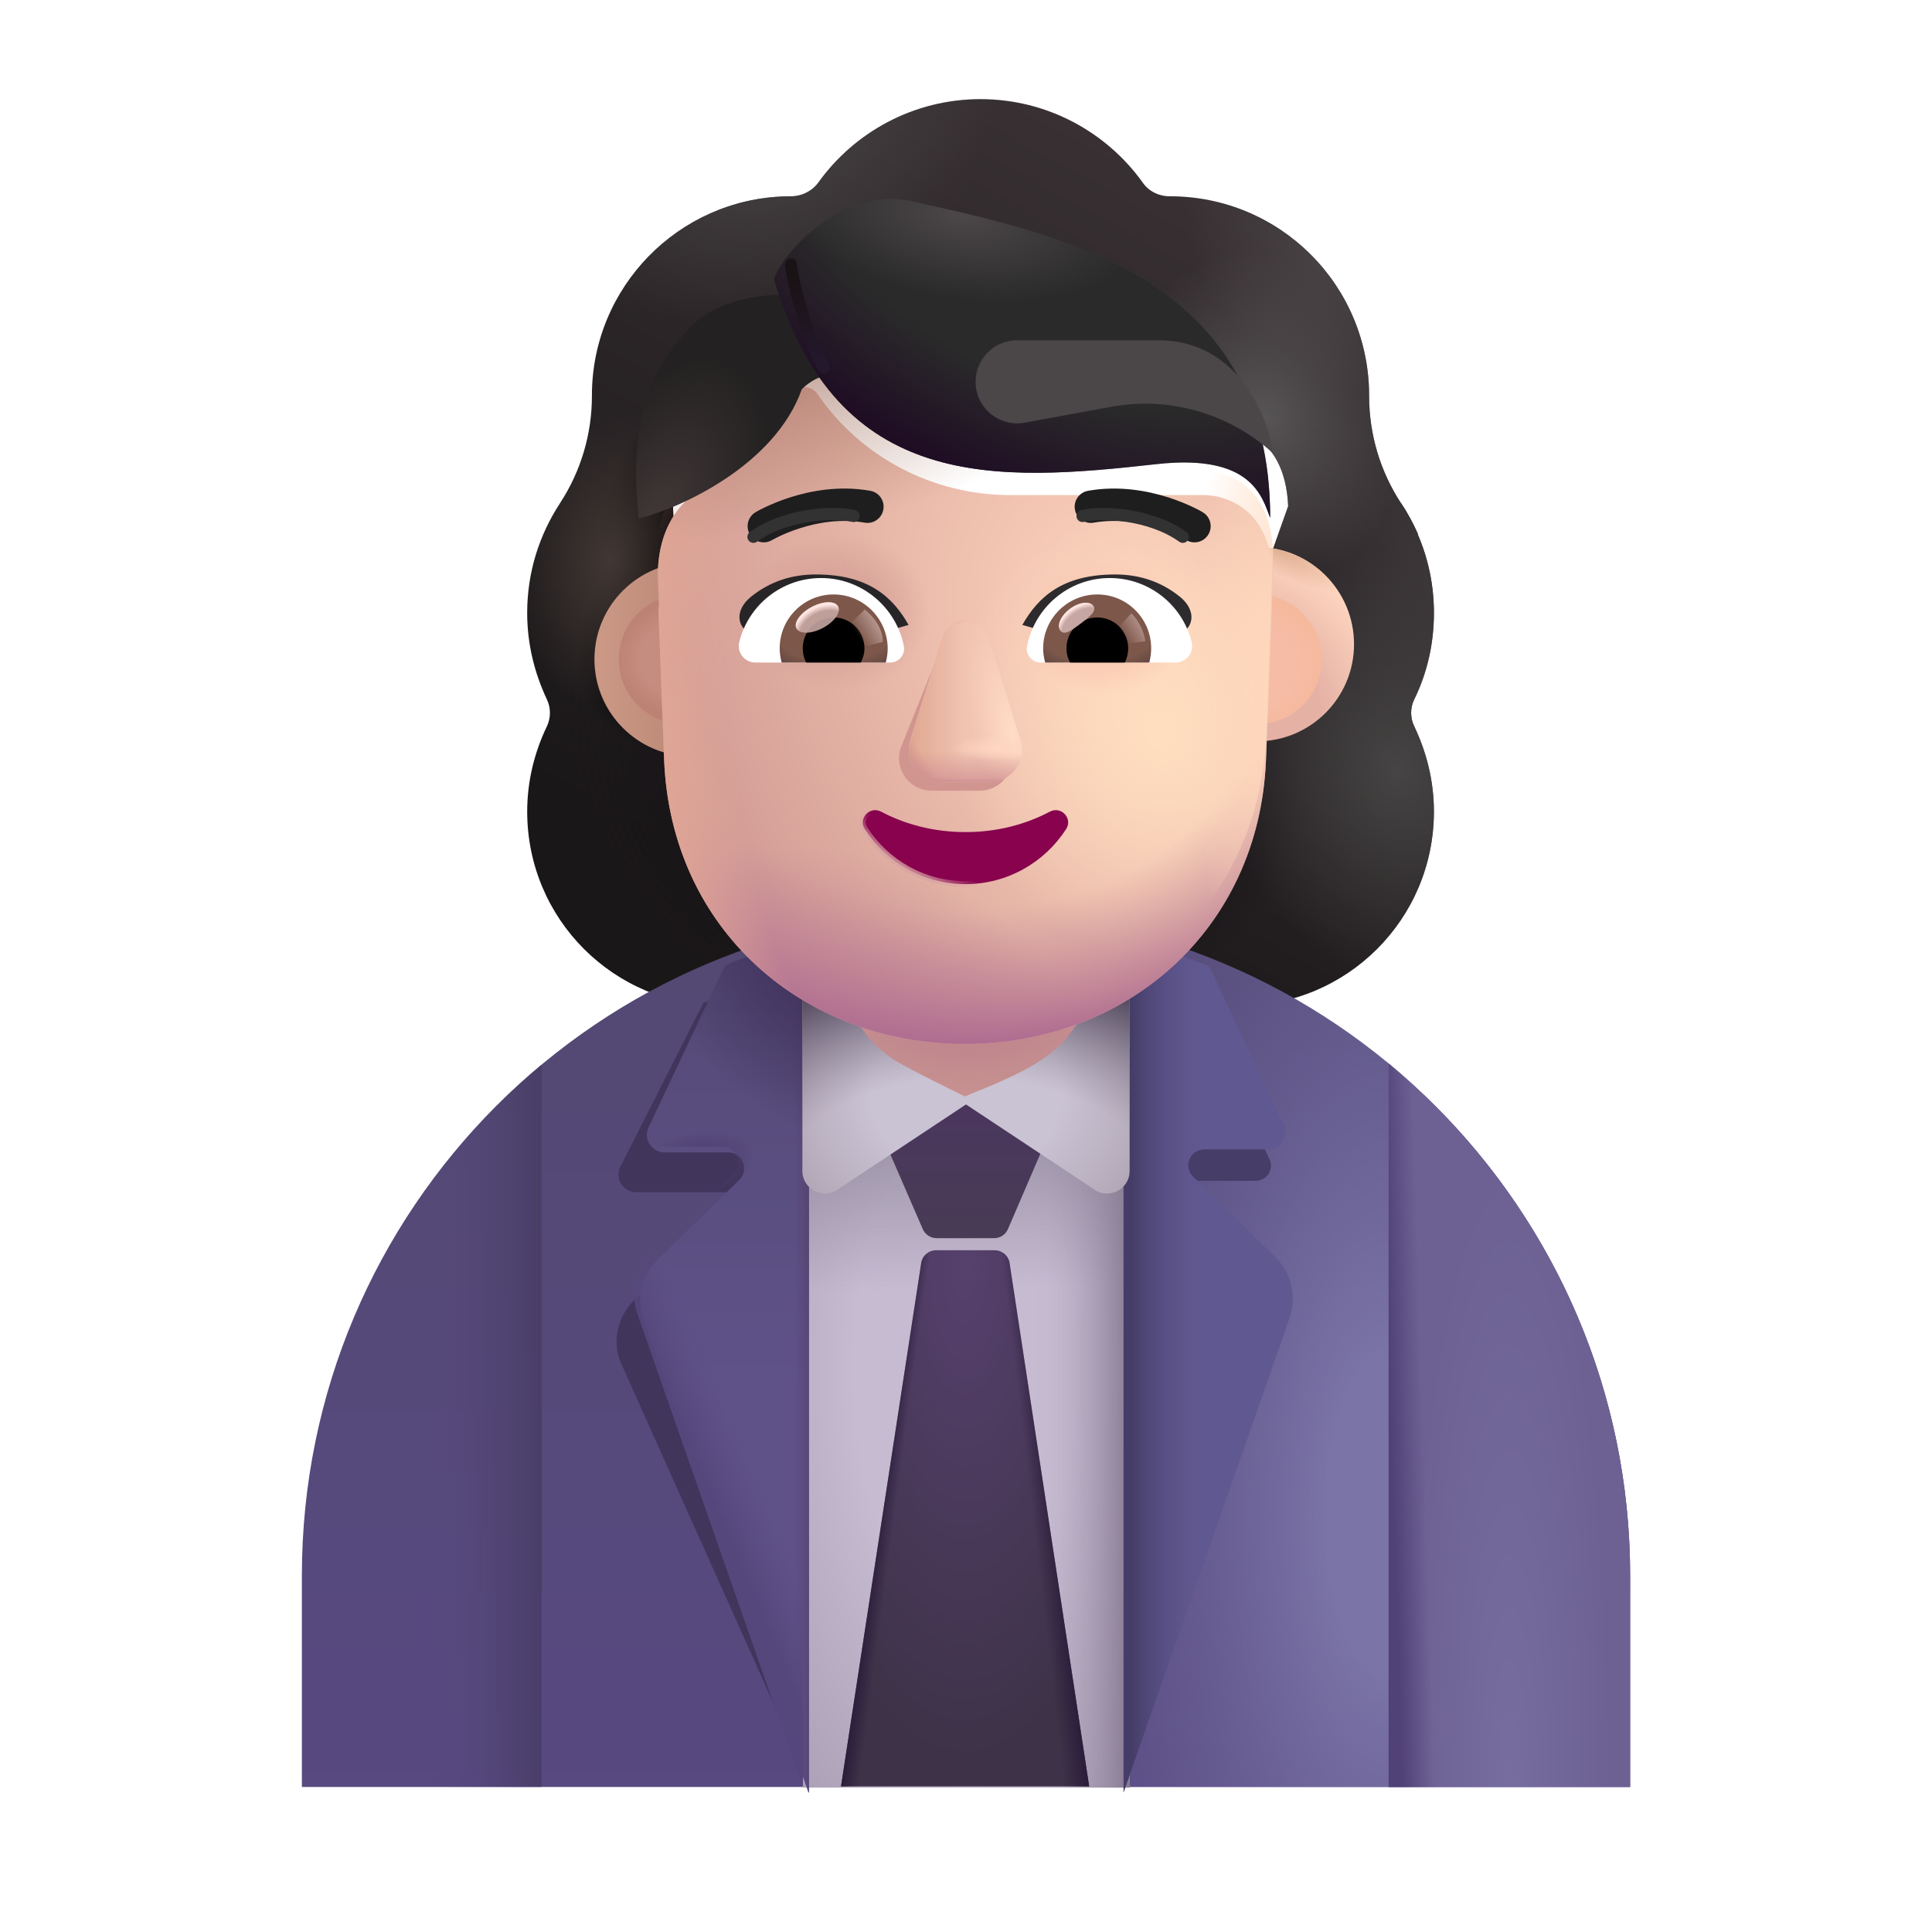 <svg viewBox="0 0 32 32" fill="none" xmlns="http://www.w3.org/2000/svg"><g filter="url(#filter0_i_4002_2106)"><path fill-rule="evenodd" clip-rule="evenodd" d="M23.176 12.33C23.389 11.895 23.5 11.409 23.5 10.903C23.5 10.435 23.404 9.997 23.231 9.597H23.237C23.156 9.416 23.066 9.245 22.956 9.084L22.953 9.081C22.609 8.555 22.427 7.938 22.427 7.31V7.3C22.427 5.478 20.95 4.001 19.128 4.001C18.946 4.001 18.774 3.92 18.673 3.768C18.076 2.938 17.094 2.392 15.991 2.392C14.888 2.392 13.906 2.938 13.309 3.768C13.208 3.91 13.036 4.001 12.854 4.001C12.825 4.001 12.797 4.001 12.768 4.002C10.986 4.047 9.554 5.507 9.554 7.3V7.31C9.554 7.938 9.372 8.555 9.028 9.081L9.026 9.085C8.683 9.61 8.482 10.226 8.482 10.903C8.482 11.419 8.603 11.895 8.806 12.33C8.876 12.471 8.876 12.643 8.806 12.785C8.603 13.21 8.482 13.686 8.482 14.192C8.482 15.973 9.919 17.41 11.7 17.41H20.282C22.063 17.41 23.5 15.973 23.5 14.192C23.5 13.686 23.378 13.21 23.176 12.785C23.105 12.643 23.105 12.471 23.176 12.33ZM10.916 9.657H10.904L12.102 12.013C12.226 14.815 13.319 12.013 15.991 12.013C18.662 12.013 19.827 15.132 19.95 12.33L21.086 9.133C21.033 7.888 20.131 7.8 19.95 7.8H16.73C15.459 7.8 14.259 7.178 13.541 6.127C13.418 5.954 13.162 5.984 13.08 6.178L12.998 6.372C12.772 6.933 12.341 7.362 11.808 7.607C11.793 7.612 11.775 7.619 11.757 7.627C11.739 7.635 11.721 7.642 11.706 7.647C11.47 7.77 10.916 8.137 10.895 9.086L10.906 9.392L10.916 9.657Z" fill="url(#paint0_linear_4002_2106)" /><path fill-rule="evenodd" clip-rule="evenodd" d="M23.176 12.33C23.389 11.895 23.5 11.409 23.5 10.903C23.5 10.435 23.404 9.997 23.231 9.597H23.237C23.156 9.416 23.066 9.245 22.956 9.084L22.953 9.081C22.609 8.555 22.427 7.938 22.427 7.31V7.3C22.427 5.478 20.95 4.001 19.128 4.001C18.946 4.001 18.774 3.92 18.673 3.768C18.076 2.938 17.094 2.392 15.991 2.392C14.888 2.392 13.906 2.938 13.309 3.768C13.208 3.91 13.036 4.001 12.854 4.001C12.825 4.001 12.797 4.001 12.768 4.002C10.986 4.047 9.554 5.507 9.554 7.3V7.31C9.554 7.938 9.372 8.555 9.028 9.081L9.026 9.085C8.683 9.61 8.482 10.226 8.482 10.903C8.482 11.419 8.603 11.895 8.806 12.33C8.876 12.471 8.876 12.643 8.806 12.785C8.603 13.21 8.482 13.686 8.482 14.192C8.482 15.973 9.919 17.41 11.7 17.41H20.282C22.063 17.41 23.5 15.973 23.5 14.192C23.5 13.686 23.378 13.21 23.176 12.785C23.105 12.643 23.105 12.471 23.176 12.33ZM10.916 9.657H10.904L12.102 12.013C12.226 14.815 13.319 12.013 15.991 12.013C18.662 12.013 19.827 15.132 19.95 12.33L21.086 9.133C21.033 7.888 20.131 7.8 19.95 7.8H16.73C15.459 7.8 14.259 7.178 13.541 6.127C13.418 5.954 13.162 5.984 13.08 6.178L12.998 6.372C12.772 6.933 12.341 7.362 11.808 7.607C11.793 7.612 11.775 7.619 11.757 7.627C11.739 7.635 11.721 7.642 11.706 7.647C11.47 7.77 10.916 8.137 10.895 9.086L10.906 9.392L10.916 9.657Z" fill="url(#paint1_radial_4002_2106)" /><path fill-rule="evenodd" clip-rule="evenodd" d="M23.176 12.33C23.389 11.895 23.5 11.409 23.5 10.903C23.5 10.435 23.404 9.997 23.231 9.597H23.237C23.156 9.416 23.066 9.245 22.956 9.084L22.953 9.081C22.609 8.555 22.427 7.938 22.427 7.31V7.3C22.427 5.478 20.95 4.001 19.128 4.001C18.946 4.001 18.774 3.92 18.673 3.768C18.076 2.938 17.094 2.392 15.991 2.392C14.888 2.392 13.906 2.938 13.309 3.768C13.208 3.91 13.036 4.001 12.854 4.001C12.825 4.001 12.797 4.001 12.768 4.002C10.986 4.047 9.554 5.507 9.554 7.3V7.31C9.554 7.938 9.372 8.555 9.028 9.081L9.026 9.085C8.683 9.61 8.482 10.226 8.482 10.903C8.482 11.419 8.603 11.895 8.806 12.33C8.876 12.471 8.876 12.643 8.806 12.785C8.603 13.21 8.482 13.686 8.482 14.192C8.482 15.973 9.919 17.41 11.7 17.41H20.282C22.063 17.41 23.5 15.973 23.5 14.192C23.5 13.686 23.378 13.21 23.176 12.785C23.105 12.643 23.105 12.471 23.176 12.33ZM10.916 9.657H10.904L12.102 12.013C12.226 14.815 13.319 12.013 15.991 12.013C18.662 12.013 19.827 15.132 19.95 12.33L21.086 9.133C21.033 7.888 20.131 7.8 19.95 7.8H16.73C15.459 7.8 14.259 7.178 13.541 6.127C13.418 5.954 13.162 5.984 13.08 6.178L12.998 6.372C12.772 6.933 12.341 7.362 11.808 7.607C11.793 7.612 11.775 7.619 11.757 7.627C11.739 7.635 11.721 7.642 11.706 7.647C11.47 7.77 10.916 8.137 10.895 9.086L10.906 9.392L10.916 9.657Z" fill="url(#paint2_radial_4002_2106)" /><path fill-rule="evenodd" clip-rule="evenodd" d="M23.176 12.33C23.389 11.895 23.5 11.409 23.5 10.903C23.5 10.435 23.404 9.997 23.231 9.597H23.237C23.156 9.416 23.066 9.245 22.956 9.084L22.953 9.081C22.609 8.555 22.427 7.938 22.427 7.31V7.3C22.427 5.478 20.95 4.001 19.128 4.001C18.946 4.001 18.774 3.92 18.673 3.768C18.076 2.938 17.094 2.392 15.991 2.392C14.888 2.392 13.906 2.938 13.309 3.768C13.208 3.91 13.036 4.001 12.854 4.001C12.825 4.001 12.797 4.001 12.768 4.002C10.986 4.047 9.554 5.507 9.554 7.3V7.31C9.554 7.938 9.372 8.555 9.028 9.081L9.026 9.085C8.683 9.61 8.482 10.226 8.482 10.903C8.482 11.419 8.603 11.895 8.806 12.33C8.876 12.471 8.876 12.643 8.806 12.785C8.603 13.21 8.482 13.686 8.482 14.192C8.482 15.973 9.919 17.41 11.7 17.41H20.282C22.063 17.41 23.5 15.973 23.5 14.192C23.5 13.686 23.378 13.21 23.176 12.785C23.105 12.643 23.105 12.471 23.176 12.33ZM10.916 9.657H10.904L12.102 12.013C12.226 14.815 13.319 12.013 15.991 12.013C18.662 12.013 19.827 15.132 19.95 12.33L21.086 9.133C21.033 7.888 20.131 7.8 19.95 7.8H16.73C15.459 7.8 14.259 7.178 13.541 6.127C13.418 5.954 13.162 5.984 13.08 6.178L12.998 6.372C12.772 6.933 12.341 7.362 11.808 7.607C11.793 7.612 11.775 7.619 11.757 7.627C11.739 7.635 11.721 7.642 11.706 7.647C11.47 7.77 10.916 8.137 10.895 9.086L10.906 9.392L10.916 9.657Z" fill="url(#paint3_radial_4002_2106)" /><path fill-rule="evenodd" clip-rule="evenodd" d="M23.176 12.33C23.389 11.895 23.5 11.409 23.5 10.903C23.5 10.435 23.404 9.997 23.231 9.597H23.237C23.156 9.416 23.066 9.245 22.956 9.084L22.953 9.081C22.609 8.555 22.427 7.938 22.427 7.31V7.3C22.427 5.478 20.95 4.001 19.128 4.001C18.946 4.001 18.774 3.92 18.673 3.768C18.076 2.938 17.094 2.392 15.991 2.392C14.888 2.392 13.906 2.938 13.309 3.768C13.208 3.91 13.036 4.001 12.854 4.001C12.825 4.001 12.797 4.001 12.768 4.002C10.986 4.047 9.554 5.507 9.554 7.3V7.31C9.554 7.938 9.372 8.555 9.028 9.081L9.026 9.085C8.683 9.61 8.482 10.226 8.482 10.903C8.482 11.419 8.603 11.895 8.806 12.33C8.876 12.471 8.876 12.643 8.806 12.785C8.603 13.21 8.482 13.686 8.482 14.192C8.482 15.973 9.919 17.41 11.7 17.41H20.282C22.063 17.41 23.5 15.973 23.5 14.192C23.5 13.686 23.378 13.21 23.176 12.785C23.105 12.643 23.105 12.471 23.176 12.33ZM10.916 9.657H10.904L12.102 12.013C12.226 14.815 13.319 12.013 15.991 12.013C18.662 12.013 19.827 15.132 19.95 12.33L21.086 9.133C21.033 7.888 20.131 7.8 19.95 7.8H16.73C15.459 7.8 14.259 7.178 13.541 6.127C13.418 5.954 13.162 5.984 13.08 6.178L12.998 6.372C12.772 6.933 12.341 7.362 11.808 7.607C11.793 7.612 11.775 7.619 11.757 7.627C11.739 7.635 11.721 7.642 11.706 7.647C11.47 7.77 10.916 8.137 10.895 9.086L10.906 9.392L10.916 9.657Z" fill="url(#paint4_radial_4002_2106)" /><path fill-rule="evenodd" clip-rule="evenodd" d="M23.176 12.33C23.389 11.895 23.5 11.409 23.5 10.903C23.5 10.435 23.404 9.997 23.231 9.597H23.237C23.156 9.416 23.066 9.245 22.956 9.084L22.953 9.081C22.609 8.555 22.427 7.938 22.427 7.31V7.3C22.427 5.478 20.95 4.001 19.128 4.001C18.946 4.001 18.774 3.92 18.673 3.768C18.076 2.938 17.094 2.392 15.991 2.392C14.888 2.392 13.906 2.938 13.309 3.768C13.208 3.91 13.036 4.001 12.854 4.001C12.825 4.001 12.797 4.001 12.768 4.002C10.986 4.047 9.554 5.507 9.554 7.3V7.31C9.554 7.938 9.372 8.555 9.028 9.081L9.026 9.085C8.683 9.61 8.482 10.226 8.482 10.903C8.482 11.419 8.603 11.895 8.806 12.33C8.876 12.471 8.876 12.643 8.806 12.785C8.603 13.21 8.482 13.686 8.482 14.192C8.482 15.973 9.919 17.41 11.7 17.41H20.282C22.063 17.41 23.5 15.973 23.5 14.192C23.5 13.686 23.378 13.21 23.176 12.785C23.105 12.643 23.105 12.471 23.176 12.33ZM10.916 9.657H10.904L12.102 12.013C12.226 14.815 13.319 12.013 15.991 12.013C18.662 12.013 19.827 15.132 19.95 12.33L21.086 9.133C21.033 7.888 20.131 7.8 19.95 7.8H16.73C15.459 7.8 14.259 7.178 13.541 6.127C13.418 5.954 13.162 5.984 13.08 6.178L12.998 6.372C12.772 6.933 12.341 7.362 11.808 7.607C11.793 7.612 11.775 7.619 11.757 7.627C11.739 7.635 11.721 7.642 11.706 7.647C11.47 7.77 10.916 8.137 10.895 9.086L10.906 9.392L10.916 9.657Z" fill="url(#paint5_radial_4002_2106)" /><path fill-rule="evenodd" clip-rule="evenodd" d="M23.176 12.33C23.389 11.895 23.5 11.409 23.5 10.903C23.5 10.435 23.404 9.997 23.231 9.597H23.237C23.156 9.416 23.066 9.245 22.956 9.084L22.953 9.081C22.609 8.555 22.427 7.938 22.427 7.31V7.3C22.427 5.478 20.95 4.001 19.128 4.001C18.946 4.001 18.774 3.92 18.673 3.768C18.076 2.938 17.094 2.392 15.991 2.392C14.888 2.392 13.906 2.938 13.309 3.768C13.208 3.91 13.036 4.001 12.854 4.001C12.825 4.001 12.797 4.001 12.768 4.002C10.986 4.047 9.554 5.507 9.554 7.3V7.31C9.554 7.938 9.372 8.555 9.028 9.081L9.026 9.085C8.683 9.61 8.482 10.226 8.482 10.903C8.482 11.419 8.603 11.895 8.806 12.33C8.876 12.471 8.876 12.643 8.806 12.785C8.603 13.21 8.482 13.686 8.482 14.192C8.482 15.973 9.919 17.41 11.7 17.41H20.282C22.063 17.41 23.5 15.973 23.5 14.192C23.5 13.686 23.378 13.21 23.176 12.785C23.105 12.643 23.105 12.471 23.176 12.33ZM10.916 9.657H10.904L12.102 12.013C12.226 14.815 13.319 12.013 15.991 12.013C18.662 12.013 19.827 15.132 19.95 12.33L21.086 9.133C21.033 7.888 20.131 7.8 19.95 7.8H16.73C15.459 7.8 14.259 7.178 13.541 6.127C13.418 5.954 13.162 5.984 13.08 6.178L12.998 6.372C12.772 6.933 12.341 7.362 11.808 7.607C11.793 7.612 11.775 7.619 11.757 7.627C11.739 7.635 11.721 7.642 11.706 7.647C11.47 7.77 10.916 8.137 10.895 9.086L10.906 9.392L10.916 9.657Z" fill="url(#paint6_radial_4002_2106)" /><path fill-rule="evenodd" clip-rule="evenodd" d="M23.176 12.33C23.389 11.895 23.5 11.409 23.5 10.903C23.5 10.435 23.404 9.997 23.231 9.597H23.237C23.156 9.416 23.066 9.245 22.956 9.084L22.953 9.081C22.609 8.555 22.427 7.938 22.427 7.31V7.3C22.427 5.478 20.95 4.001 19.128 4.001C18.946 4.001 18.774 3.92 18.673 3.768C18.076 2.938 17.094 2.392 15.991 2.392C14.888 2.392 13.906 2.938 13.309 3.768C13.208 3.91 13.036 4.001 12.854 4.001C12.825 4.001 12.797 4.001 12.768 4.002C10.986 4.047 9.554 5.507 9.554 7.3V7.31C9.554 7.938 9.372 8.555 9.028 9.081L9.026 9.085C8.683 9.61 8.482 10.226 8.482 10.903C8.482 11.419 8.603 11.895 8.806 12.33C8.876 12.471 8.876 12.643 8.806 12.785C8.603 13.21 8.482 13.686 8.482 14.192C8.482 15.973 9.919 17.41 11.7 17.41H20.282C22.063 17.41 23.5 15.973 23.5 14.192C23.5 13.686 23.378 13.21 23.176 12.785C23.105 12.643 23.105 12.471 23.176 12.33ZM10.916 9.657H10.904L12.102 12.013C12.226 14.815 13.319 12.013 15.991 12.013C18.662 12.013 19.827 15.132 19.95 12.33L21.086 9.133C21.033 7.888 20.131 7.8 19.95 7.8H16.73C15.459 7.8 14.259 7.178 13.541 6.127C13.418 5.954 13.162 5.984 13.08 6.178L12.998 6.372C12.772 6.933 12.341 7.362 11.808 7.607C11.793 7.612 11.775 7.619 11.757 7.627C11.739 7.635 11.721 7.642 11.706 7.647C11.47 7.77 10.916 8.137 10.895 9.086L10.906 9.392L10.916 9.657Z" fill="url(#paint7_radial_4002_2106)" /><path fill-rule="evenodd" clip-rule="evenodd" d="M23.176 12.33C23.389 11.895 23.5 11.409 23.5 10.903C23.5 10.435 23.404 9.997 23.231 9.597H23.237C23.156 9.416 23.066 9.245 22.956 9.084L22.953 9.081C22.609 8.555 22.427 7.938 22.427 7.31V7.3C22.427 5.478 20.95 4.001 19.128 4.001C18.946 4.001 18.774 3.92 18.673 3.768C18.076 2.938 17.094 2.392 15.991 2.392C14.888 2.392 13.906 2.938 13.309 3.768C13.208 3.91 13.036 4.001 12.854 4.001C12.825 4.001 12.797 4.001 12.768 4.002C10.986 4.047 9.554 5.507 9.554 7.3V7.31C9.554 7.938 9.372 8.555 9.028 9.081L9.026 9.085C8.683 9.61 8.482 10.226 8.482 10.903C8.482 11.419 8.603 11.895 8.806 12.33C8.876 12.471 8.876 12.643 8.806 12.785C8.603 13.21 8.482 13.686 8.482 14.192C8.482 15.973 9.919 17.41 11.7 17.41H20.282C22.063 17.41 23.5 15.973 23.5 14.192C23.5 13.686 23.378 13.21 23.176 12.785C23.105 12.643 23.105 12.471 23.176 12.33ZM10.916 9.657H10.904L12.102 12.013C12.226 14.815 13.319 12.013 15.991 12.013C18.662 12.013 19.827 15.132 19.95 12.33L21.086 9.133C21.033 7.888 20.131 7.8 19.95 7.8H16.73C15.459 7.8 14.259 7.178 13.541 6.127C13.418 5.954 13.162 5.984 13.08 6.178L12.998 6.372C12.772 6.933 12.341 7.362 11.808 7.607C11.793 7.612 11.775 7.619 11.757 7.627C11.739 7.635 11.721 7.642 11.706 7.647C11.47 7.77 10.916 8.137 10.895 9.086L10.906 9.392L10.916 9.657Z" fill="url(#paint8_radial_4002_2106)" /><path fill-rule="evenodd" clip-rule="evenodd" d="M23.176 12.33C23.389 11.895 23.5 11.409 23.5 10.903C23.5 10.435 23.404 9.997 23.231 9.597H23.237C23.156 9.416 23.066 9.245 22.956 9.084L22.953 9.081C22.609 8.555 22.427 7.938 22.427 7.31V7.3C22.427 5.478 20.95 4.001 19.128 4.001C18.946 4.001 18.774 3.92 18.673 3.768C18.076 2.938 17.094 2.392 15.991 2.392C14.888 2.392 13.906 2.938 13.309 3.768C13.208 3.91 13.036 4.001 12.854 4.001C12.825 4.001 12.797 4.001 12.768 4.002C10.986 4.047 9.554 5.507 9.554 7.3V7.31C9.554 7.938 9.372 8.555 9.028 9.081L9.026 9.085C8.683 9.61 8.482 10.226 8.482 10.903C8.482 11.419 8.603 11.895 8.806 12.33C8.876 12.471 8.876 12.643 8.806 12.785C8.603 13.21 8.482 13.686 8.482 14.192C8.482 15.973 9.919 17.41 11.7 17.41H20.282C22.063 17.41 23.5 15.973 23.5 14.192C23.5 13.686 23.378 13.21 23.176 12.785C23.105 12.643 23.105 12.471 23.176 12.33ZM10.916 9.657H10.904L12.102 12.013C12.226 14.815 13.319 12.013 15.991 12.013C18.662 12.013 19.827 15.132 19.95 12.33L21.086 9.133C21.033 7.888 20.131 7.8 19.95 7.8H16.73C15.459 7.8 14.259 7.178 13.541 6.127C13.418 5.954 13.162 5.984 13.08 6.178L12.998 6.372C12.772 6.933 12.341 7.362 11.808 7.607C11.793 7.612 11.775 7.619 11.757 7.627C11.739 7.635 11.721 7.642 11.706 7.647C11.47 7.77 10.916 8.137 10.895 9.086L10.906 9.392L10.916 9.657Z" fill="url(#paint9_radial_4002_2106)" /><path fill-rule="evenodd" clip-rule="evenodd" d="M23.176 12.33C23.389 11.895 23.5 11.409 23.5 10.903C23.5 10.435 23.404 9.997 23.231 9.597H23.237C23.156 9.416 23.066 9.245 22.956 9.084L22.953 9.081C22.609 8.555 22.427 7.938 22.427 7.31V7.3C22.427 5.478 20.95 4.001 19.128 4.001C18.946 4.001 18.774 3.92 18.673 3.768C18.076 2.938 17.094 2.392 15.991 2.392C14.888 2.392 13.906 2.938 13.309 3.768C13.208 3.91 13.036 4.001 12.854 4.001C12.825 4.001 12.797 4.001 12.768 4.002C10.986 4.047 9.554 5.507 9.554 7.3V7.31C9.554 7.938 9.372 8.555 9.028 9.081L9.026 9.085C8.683 9.61 8.482 10.226 8.482 10.903C8.482 11.419 8.603 11.895 8.806 12.33C8.876 12.471 8.876 12.643 8.806 12.785C8.603 13.21 8.482 13.686 8.482 14.192C8.482 15.973 9.919 17.41 11.7 17.41H20.282C22.063 17.41 23.5 15.973 23.5 14.192C23.5 13.686 23.378 13.21 23.176 12.785C23.105 12.643 23.105 12.471 23.176 12.33ZM10.916 9.657H10.904L12.102 12.013C12.226 14.815 13.319 12.013 15.991 12.013C18.662 12.013 19.827 15.132 19.95 12.33L21.086 9.133C21.033 7.888 20.131 7.8 19.95 7.8H16.73C15.459 7.8 14.259 7.178 13.541 6.127C13.418 5.954 13.162 5.984 13.08 6.178L12.998 6.372C12.772 6.933 12.341 7.362 11.808 7.607C11.793 7.612 11.775 7.619 11.757 7.627C11.739 7.635 11.721 7.642 11.706 7.647C11.47 7.77 10.916 8.137 10.895 9.086L10.906 9.392L10.916 9.657Z" fill="url(#paint10_radial_4002_2106)" /></g><path d="M16 15.098C9.92 15.098 5 20.018 5 26.098V29.598H27V26.098C27 20.028 22.07 15.098 16 15.098Z" fill="url(#paint11_linear_4002_2106)" /><path d="M16 15.098C9.92 15.098 5 20.018 5 26.098V29.598H27V26.098C27 20.028 22.07 15.098 16 15.098Z" fill="url(#paint12_radial_4002_2106)" /><g filter="url(#filter1_f_4002_2106)"><path d="M13.419 16.447C12.906 16.447 12.123 16.418 11.649 16.613L10.269 19.337C10.179 19.527 10.329 19.747 10.539 19.747H12.089C12.329 19.747 12.439 20.037 12.279 20.197L10.499 21.54C10.239 21.8 10.139 22.19 10.269 22.54L13.181 29.04L14.768 27.924L13.429 16.447H13.419Z" fill="#41355C" /></g><g filter="url(#filter2_f_4002_2106)"><path d="M20.904 20.78L19.715 19.952C19.567 19.803 19.672 19.558 19.881 19.558H20.8C20.983 19.558 21.106 19.366 21.027 19.2L19.951 16.909C19.742 16.822 19.523 16.743 19.305 16.673H18.71V28.535L21.114 21.663C21.219 21.348 21.14 21.007 20.904 20.78Z" fill="#463D68" /></g><path d="M18.71 15.718H13.29V29.608H18.71V15.718Z" fill="url(#paint13_radial_4002_2106)" /><path d="M18.71 15.718H13.29V29.608H18.71V15.718Z" fill="url(#paint14_linear_4002_2106)" /><path d="M18.71 15.718H13.29V29.608H18.71V15.718Z" fill="url(#paint15_linear_4002_2106)" /><path d="M23 17.616V29.598H27V26.098C27 22.686 25.442 19.635 23 17.616Z" fill="url(#paint16_radial_4002_2106)" /><path d="M23 17.616V29.598H27V26.098C27 22.686 25.442 19.635 23 17.616Z" fill="url(#paint17_linear_4002_2106)" /><g filter="url(#filter3_i_4002_2106)"><path d="M13.29 15.688H12.44C12.26 15.748 12.08 15.818 11.91 15.888L10.64 18.578C10.55 18.768 10.7 18.988 10.91 18.988H11.96C12.2 18.988 12.31 19.278 12.15 19.438L10.79 20.768C10.53 21.028 10.43 21.418 10.56 21.768L13.29 29.588H13.3V15.688H13.29Z" fill="url(#paint18_linear_4002_2106)" /><path d="M13.29 15.688H12.44C12.26 15.748 12.08 15.818 11.91 15.888L10.64 18.578C10.55 18.768 10.7 18.988 10.91 18.988H11.96C12.2 18.988 12.31 19.278 12.15 19.438L10.79 20.768C10.53 21.028 10.43 21.418 10.56 21.768L13.29 29.588H13.3V15.688H13.29Z" fill="url(#paint19_linear_4002_2106)" /><path d="M13.29 15.688H12.44C12.26 15.748 12.08 15.818 11.91 15.888L10.64 18.578C10.55 18.768 10.7 18.988 10.91 18.988H11.96C12.2 18.988 12.31 19.278 12.15 19.438L10.79 20.768C10.53 21.028 10.43 21.418 10.56 21.768L13.29 29.588H13.3V15.688H13.29Z" fill="url(#paint20_radial_4002_2106)" /></g><path d="M13.29 15.688H12.44C12.26 15.748 12.08 15.818 11.91 15.888L10.64 18.578C10.55 18.768 10.7 18.988 10.91 18.988H11.96C12.2 18.988 12.31 19.278 12.15 19.438L10.79 20.768C10.53 21.028 10.43 21.418 10.56 21.768L13.29 29.588H13.3V15.688H13.29Z" fill="url(#paint21_linear_4002_2106)" /><path d="M13.29 15.688H12.44C12.26 15.748 12.08 15.818 11.91 15.888L10.64 18.578C10.55 18.768 10.7 18.988 10.91 18.988H11.96C12.2 18.988 12.31 19.278 12.15 19.438L10.79 20.768C10.53 21.028 10.43 21.418 10.56 21.768L13.29 29.588H13.3V15.688H13.29Z" fill="url(#paint22_radial_4002_2106)" /><g filter="url(#filter4_ii_4002_2106)"><path d="M16.011 17.925L14.77 19.13C14.725 19.173 14.712 19.24 14.737 19.297L15.284 20.558C15.324 20.649 15.414 20.708 15.514 20.708H16.466C16.566 20.708 16.656 20.649 16.695 20.557L17.246 19.276C17.27 19.22 17.257 19.154 17.213 19.11L16.011 17.925Z" fill="url(#paint23_linear_4002_2106)" /></g><g filter="url(#filter5_i_4002_2106)"><path d="M21.22 20.718L19.86 19.388C19.69 19.218 19.81 18.938 20.05 18.938H21.1C21.31 18.938 21.45 18.718 21.36 18.528L20.13 15.908C19.89 15.808 19.64 15.718 19.39 15.638H18.71V29.588L21.46 21.728C21.58 21.368 21.49 20.978 21.22 20.718Z" fill="#605890" /><path d="M21.22 20.718L19.86 19.388C19.69 19.218 19.81 18.938 20.05 18.938H21.1C21.31 18.938 21.45 18.718 21.36 18.528L20.13 15.908C19.89 15.808 19.64 15.718 19.39 15.638H18.71V29.588L21.46 21.728C21.58 21.368 21.49 20.978 21.22 20.718Z" fill="url(#paint24_linear_4002_2106)" /></g><path d="M16 14.655H13.29V19.395C13.29 19.705 13.65 19.885 13.9 19.685L16 18.293L18.1 19.685C18.35 19.885 18.71 19.705 18.71 19.395V14.655H16Z" fill="url(#paint25_radial_4002_2106)" /><path d="M16 14.655H13.29V19.395C13.29 19.705 13.65 19.885 13.9 19.685L16 18.293L18.1 19.685C18.35 19.885 18.71 19.705 18.71 19.395V14.655H16Z" fill="url(#paint26_radial_4002_2106)" /><path d="M7.032 29.598H8.97V17.634C7.187 19.116 5.881 21.151 5.314 23.477C5.11 24.321 5.005 25.202 5.01 26.108L5.03 29.598H7.032Z" fill="url(#paint27_linear_4002_2106)" /><path d="M15.505 20.708C15.381 20.708 15.276 20.798 15.258 20.92L13.93 29.588H18.04L16.722 20.921C16.704 20.799 16.599 20.708 16.475 20.708H15.505Z" fill="url(#paint28_radial_4002_2106)" /><path d="M15.505 20.708C15.381 20.708 15.276 20.798 15.258 20.92L13.93 29.588H18.04L16.722 20.921C16.704 20.799 16.599 20.708 16.475 20.708H15.505Z" fill="url(#paint29_linear_4002_2106)" /><path d="M15.505 20.708C15.381 20.708 15.276 20.798 15.258 20.92L13.93 29.588H18.04L16.722 20.921C16.704 20.799 16.599 20.708 16.475 20.708H15.505Z" fill="url(#paint30_linear_4002_2106)" /><path d="M14.045 16.488C14.066 16.701 14.25 17.179 14.791 17.543C15.005 17.686 16.004 18.171 15.984 18.162C16.14 18.083 16.791 17.863 17.268 17.543C17.809 17.179 17.993 16.701 18.014 16.488L16.029 15.535L14.045 16.488Z" fill="url(#paint31_radial_4002_2106)" /><path d="M16.402 15.898C16.652 15.908 16.912 15.928 17.172 15.948C16.912 15.928 16.662 15.908 16.402 15.898Z" fill="url(#paint32_linear_4002_2106)" /><path d="M16.072 15.898C16.062 15.898 16.052 15.898 16.032 15.898C16.132 15.898 16.222 15.898 16.322 15.908C16.242 15.898 16.152 15.898 16.072 15.898Z" fill="url(#paint33_linear_4002_2106)" /><g filter="url(#filter6_i_4002_2106)"><path d="M11.305 12.529C12.194 12.529 12.914 11.809 12.914 10.92C12.914 10.031 12.194 9.311 11.305 9.311C10.417 9.311 9.696 10.031 9.696 10.92C9.696 11.809 10.417 12.529 11.305 12.529Z" fill="url(#paint34_linear_4002_2106)" /></g><g filter="url(#filter7_i_4002_2106)"><path d="M20.818 12.529C21.707 12.529 22.427 11.809 22.427 10.92C22.427 10.031 21.707 9.311 20.818 9.311C19.93 9.311 19.209 10.031 19.209 10.92C19.209 11.809 19.93 12.529 20.818 12.529Z" fill="url(#paint35_radial_4002_2106)" /><path d="M20.818 12.529C21.707 12.529 22.427 11.809 22.427 10.92C22.427 10.031 21.707 9.311 20.818 9.311C19.93 9.311 19.209 10.031 19.209 10.92C19.209 11.809 19.93 12.529 20.818 12.529Z" fill="url(#paint36_radial_4002_2106)" /></g><g filter="url(#filter8_f_4002_2106)"><path d="M20.818 11.994C21.411 11.994 21.892 11.513 21.892 10.92C21.892 10.327 21.411 9.846 20.818 9.846C20.225 9.846 19.744 10.327 19.744 10.92C19.744 11.513 20.225 11.994 20.818 11.994Z" fill="#F6BCA5" /><path d="M20.818 11.994C21.411 11.994 21.892 11.513 21.892 10.92C21.892 10.327 21.411 9.846 20.818 9.846C20.225 9.846 19.744 10.327 19.744 10.92C19.744 11.513 20.225 11.994 20.818 11.994Z" fill="url(#paint37_radial_4002_2106)" /></g><g filter="url(#filter9_f_4002_2106)"><path d="M11.325 11.994C11.918 11.994 12.399 11.513 12.399 10.92C12.399 10.327 11.918 9.846 11.325 9.846C10.731 9.846 10.25 10.327 10.25 10.92C10.25 11.513 10.731 11.994 11.325 11.994Z" fill="#C58C80" /><path d="M11.325 11.994C11.918 11.994 12.399 11.513 12.399 10.92C12.399 10.327 11.918 9.846 11.325 9.846C10.731 9.846 10.25 10.327 10.25 10.92C10.25 11.513 10.731 11.994 11.325 11.994Z" fill="url(#paint38_radial_4002_2106)" /></g><g filter="url(#filter10_i_4002_2106)"><path d="M10.904 9.657H10.916L10.906 9.392L10.896 9.086C10.916 8.137 11.47 7.77 11.706 7.647C11.721 7.642 11.739 7.635 11.757 7.627C11.775 7.619 11.793 7.612 11.808 7.607C12.341 7.362 12.772 6.933 12.998 6.372L13.08 6.178C13.162 5.984 13.418 5.954 13.541 6.127C14.259 7.178 15.459 7.8 16.73 7.8H19.951C20.131 7.8 21.033 7.888 21.086 9.133L20.968 12.206C20.844 15.008 18.656 16.89 15.984 16.89C13.313 16.89 11.124 15.008 11.001 12.206L10.904 9.657Z" fill="url(#paint39_radial_4002_2106)" /><path d="M10.904 9.657H10.916L10.906 9.392L10.896 9.086C10.916 8.137 11.47 7.77 11.706 7.647C11.721 7.642 11.739 7.635 11.757 7.627C11.775 7.619 11.793 7.612 11.808 7.607C12.341 7.362 12.772 6.933 12.998 6.372L13.08 6.178C13.162 5.984 13.418 5.954 13.541 6.127C14.259 7.178 15.459 7.8 16.73 7.8H19.951C20.131 7.8 21.033 7.888 21.086 9.133L20.968 12.206C20.844 15.008 18.656 16.89 15.984 16.89C13.313 16.89 11.124 15.008 11.001 12.206L10.904 9.657Z" fill="url(#paint40_radial_4002_2106)" /><path d="M10.904 9.657H10.916L10.906 9.392L10.896 9.086C10.916 8.137 11.47 7.77 11.706 7.647C11.721 7.642 11.739 7.635 11.757 7.627C11.775 7.619 11.793 7.612 11.808 7.607C12.341 7.362 12.772 6.933 12.998 6.372L13.08 6.178C13.162 5.984 13.418 5.954 13.541 6.127C14.259 7.178 15.459 7.8 16.73 7.8H19.951C20.131 7.8 21.033 7.888 21.086 9.133L20.968 12.206C20.844 15.008 18.656 16.89 15.984 16.89C13.313 16.89 11.124 15.008 11.001 12.206L10.904 9.657Z" fill="url(#paint41_radial_4002_2106)" /><path d="M10.904 9.657H10.916L10.906 9.392L10.896 9.086C10.916 8.137 11.47 7.77 11.706 7.647C11.721 7.642 11.739 7.635 11.757 7.627C11.775 7.619 11.793 7.612 11.808 7.607C12.341 7.362 12.772 6.933 12.998 6.372L13.08 6.178C13.162 5.984 13.418 5.954 13.541 6.127C14.259 7.178 15.459 7.8 16.73 7.8H19.951C20.131 7.8 21.033 7.888 21.086 9.133L20.968 12.206C20.844 15.008 18.656 16.89 15.984 16.89C13.313 16.89 11.124 15.008 11.001 12.206L10.904 9.657Z" fill="url(#paint42_radial_4002_2106)" /><path d="M10.904 9.657H10.916L10.906 9.392L10.896 9.086C10.916 8.137 11.47 7.77 11.706 7.647C11.721 7.642 11.739 7.635 11.757 7.627C11.775 7.619 11.793 7.612 11.808 7.607C12.341 7.362 12.772 6.933 12.998 6.372L13.08 6.178C13.162 5.984 13.418 5.954 13.541 6.127C14.259 7.178 15.459 7.8 16.73 7.8H19.951C20.131 7.8 21.033 7.888 21.086 9.133L20.968 12.206C20.844 15.008 18.656 16.89 15.984 16.89C13.313 16.89 11.124 15.008 11.001 12.206L10.904 9.657Z" fill="url(#paint43_radial_4002_2106)" /><path d="M10.904 9.657H10.916L10.906 9.392L10.896 9.086C10.916 8.137 11.47 7.77 11.706 7.647C11.721 7.642 11.739 7.635 11.757 7.627C11.775 7.619 11.793 7.612 11.808 7.607C12.341 7.362 12.772 6.933 12.998 6.372L13.08 6.178C13.162 5.984 13.418 5.954 13.541 6.127C14.259 7.178 15.459 7.8 16.73 7.8H19.951C20.131 7.8 21.033 7.888 21.086 9.133L20.968 12.206C20.844 15.008 18.656 16.89 15.984 16.89C13.313 16.89 11.124 15.008 11.001 12.206L10.904 9.657Z" fill="url(#paint44_radial_4002_2106)" /><path d="M10.904 9.657H10.916L10.906 9.392L10.896 9.086C10.916 8.137 11.47 7.77 11.706 7.647C11.721 7.642 11.739 7.635 11.757 7.627C11.775 7.619 11.793 7.612 11.808 7.607C12.341 7.362 12.772 6.933 12.998 6.372L13.08 6.178C13.162 5.984 13.418 5.954 13.541 6.127C14.259 7.178 15.459 7.8 16.73 7.8H19.951C20.131 7.8 21.033 7.888 21.086 9.133L20.968 12.206C20.844 15.008 18.656 16.89 15.984 16.89C13.313 16.89 11.124 15.008 11.001 12.206L10.904 9.657Z" fill="url(#paint45_radial_4002_2106)" /></g><path d="M10.904 9.657H10.916L10.906 9.392L10.896 9.086C10.916 8.137 11.47 7.77 11.706 7.647C11.721 7.642 11.739 7.635 11.757 7.627C11.775 7.619 11.793 7.612 11.808 7.607C12.341 7.362 12.772 6.933 12.998 6.372L13.08 6.178C13.162 5.984 13.418 5.954 13.541 6.127C14.259 7.178 15.459 7.8 16.73 7.8H19.951C20.131 7.8 21.033 7.888 21.086 9.133L20.968 12.206C20.844 15.008 18.656 16.89 15.984 16.89C13.313 16.89 11.124 15.008 11.001 12.206L10.904 9.657Z" fill="url(#paint46_radial_4002_2106)" /><path d="M10.904 9.657H10.916L10.906 9.392L10.896 9.086C10.916 8.137 11.47 7.77 11.706 7.647C11.721 7.642 11.739 7.635 11.757 7.627C11.775 7.619 11.793 7.612 11.808 7.607C12.341 7.362 12.772 6.933 12.998 6.372L13.08 6.178C13.162 5.984 13.418 5.954 13.541 6.127C14.259 7.178 15.459 7.8 16.73 7.8H19.951C20.131 7.8 21.033 7.888 21.086 9.133L20.968 12.206C20.844 15.008 18.656 16.89 15.984 16.89C13.313 16.89 11.124 15.008 11.001 12.206L10.904 9.657Z" fill="url(#paint47_radial_4002_2106)" /><g filter="url(#filter11_f_4002_2106)"><path d="M15.598 10.697L14.915 12.397C14.806 12.747 15.067 13.097 15.435 13.097H16.222C16.591 13.097 16.851 12.742 16.742 12.397L16.211 10.697C16.097 10.321 15.718 10.321 15.598 10.697Z" fill="#D19590" /></g><g filter="url(#filter12_f_4002_2106)"><path d="M15.608 10.559L15.077 12.259C14.969 12.608 15.229 12.958 15.598 12.958H16.384C16.753 12.958 17.013 12.603 16.905 12.259L16.373 10.559C16.259 10.182 15.728 10.182 15.608 10.559Z" fill="#F1C4B2" /><path d="M15.608 10.559L15.077 12.259C14.969 12.608 15.229 12.958 15.598 12.958H16.384C16.753 12.958 17.013 12.603 16.905 12.259L16.373 10.559C16.259 10.182 15.728 10.182 15.608 10.559Z" fill="url(#paint48_radial_4002_2106)" /><path d="M15.608 10.559L15.077 12.259C14.969 12.608 15.229 12.958 15.598 12.958H16.384C16.753 12.958 17.013 12.603 16.905 12.259L16.373 10.559C16.259 10.182 15.728 10.182 15.608 10.559Z" fill="url(#paint49_linear_4002_2106)" /><path d="M15.608 10.559L15.077 12.259C14.969 12.608 15.229 12.958 15.598 12.958H16.384C16.753 12.958 17.013 12.603 16.905 12.259L16.373 10.559C16.259 10.182 15.728 10.182 15.608 10.559Z" fill="url(#paint50_linear_4002_2106)" /><path d="M15.608 10.559L15.077 12.259C14.969 12.608 15.229 12.958 15.598 12.958H16.384C16.753 12.958 17.013 12.603 16.905 12.259L16.373 10.559C16.259 10.182 15.728 10.182 15.608 10.559Z" fill="url(#paint51_radial_4002_2106)" /></g><path d="M15.608 10.559L15.077 12.259C14.969 12.608 15.229 12.958 15.598 12.958H16.384C16.753 12.958 17.013 12.603 16.905 12.259L16.373 10.559C16.259 10.182 15.728 10.182 15.608 10.559Z" fill="url(#paint52_linear_4002_2106)" /><path d="M15.608 10.559L15.077 12.259C14.969 12.608 15.229 12.958 15.598 12.958H16.384C16.753 12.958 17.013 12.603 16.905 12.259L16.373 10.559C16.259 10.182 15.728 10.182 15.608 10.559Z" fill="url(#paint53_radial_4002_2106)" /><path d="M14.593 13.443L14.593 13.443L14.592 13.443C14.499 13.394 14.402 13.424 14.345 13.486C14.288 13.548 14.266 13.646 14.325 13.734C14.677 14.28 15.291 14.644 15.991 14.644C16.691 14.644 17.305 14.28 17.658 13.733C17.716 13.644 17.695 13.546 17.636 13.484C17.578 13.422 17.482 13.395 17.39 13.443L17.39 13.443L17.389 13.443C16.985 13.658 16.509 13.782 15.991 13.782C15.478 13.782 14.997 13.658 14.593 13.443Z" fill="#88024E" stroke="url(#paint54_linear_4002_2106)" stroke-width="0.1" /><g filter="url(#filter13_i_4002_2106)"><path d="M17.133 10.351C17.398 9.884 17.802 9.515 18.67 9.515C19.051 9.515 19.417 9.621 19.743 9.884C20.012 10.101 19.976 10.379 19.768 10.483L19.212 10.801C18.56 10.59 17.839 10.562 17.133 10.351Z" fill="#2D2B2E" /></g><g filter="url(#filter14_i_4002_2106)"><path d="M14.849 10.351C14.584 9.884 14.18 9.515 13.312 9.515C12.931 9.515 12.565 9.621 12.239 9.884C11.97 10.101 12.006 10.379 12.214 10.483L12.77 10.801C13.422 10.59 14.143 10.562 14.849 10.351Z" fill="#272528" /></g><g filter="url(#filter15_i_4002_2106)"><path d="M12.593 9.142L12.589 9.145C12.589 9.145 12.589 9.145 12.588 9.145C12.462 9.221 12.297 9.18 12.221 9.053C12.145 8.926 12.186 8.761 12.313 8.685L12.314 8.684L12.315 8.684L12.318 8.682L12.327 8.677C12.335 8.672 12.346 8.666 12.36 8.658C12.387 8.644 12.426 8.623 12.476 8.6C12.574 8.553 12.714 8.493 12.886 8.438C13.226 8.33 13.701 8.238 14.214 8.329C14.36 8.355 14.457 8.494 14.431 8.639C14.406 8.785 14.267 8.883 14.121 8.857C13.722 8.787 13.339 8.856 13.049 8.949C12.905 8.995 12.787 9.045 12.706 9.084C12.666 9.103 12.635 9.119 12.615 9.13C12.605 9.136 12.598 9.14 12.593 9.142Z" fill="#1E1E1E" /></g><g filter="url(#filter16_i_4002_2106)"><path fill-rule="evenodd" clip-rule="evenodd" d="M19.722 8.685C19.723 8.685 19.723 8.685 19.585 8.915L19.722 8.685C19.849 8.761 19.891 8.926 19.814 9.053C19.738 9.18 19.574 9.221 19.447 9.145C19.447 9.145 19.447 9.145 19.447 9.145L19.442 9.142C19.438 9.14 19.43 9.136 19.42 9.13C19.4 9.119 19.369 9.103 19.329 9.084C19.248 9.045 19.131 8.995 18.987 8.949C18.696 8.856 18.314 8.787 17.915 8.857C17.769 8.883 17.63 8.785 17.604 8.639C17.578 8.494 17.676 8.355 17.822 8.329C18.335 8.238 18.81 8.33 19.15 8.438C19.321 8.493 19.462 8.553 19.56 8.6C19.609 8.623 19.648 8.644 19.676 8.658C19.69 8.666 19.701 8.672 19.708 8.677L19.718 8.682L19.721 8.684L19.722 8.684L19.722 8.685Z" fill="#1E1E1E" /></g><path d="M18.382 9.574C19.035 9.574 19.587 10.024 19.737 10.633C19.782 10.807 19.648 10.974 19.469 10.974H17.238C17.096 10.974 16.983 10.844 17.011 10.702C17.137 10.061 17.701 9.574 18.382 9.574Z" fill="white" /><path d="M18.175 9.846C18.67 9.846 19.067 10.248 19.067 10.738C19.067 10.819 19.055 10.901 19.035 10.974H17.311C17.291 10.897 17.278 10.819 17.278 10.738C17.278 10.248 17.68 9.846 18.175 9.846Z" fill="url(#paint55_radial_4002_2106)" /><path d="M17.664 10.738C17.664 10.454 17.891 10.227 18.175 10.227C18.459 10.227 18.686 10.454 18.686 10.738C18.686 10.824 18.666 10.905 18.629 10.974H17.725C17.684 10.905 17.664 10.824 17.664 10.738Z" fill="black" /><g filter="url(#filter17_f_4002_2106)"><path d="M18.109 10.035C18.173 10.12 18.04 10.223 17.889 10.336C17.738 10.449 17.626 10.529 17.562 10.444C17.499 10.359 17.57 10.198 17.721 10.085C17.872 9.972 18.046 9.95 18.109 10.035Z" fill="#C7A7A3" /><path d="M18.109 10.035C18.173 10.12 18.04 10.223 17.889 10.336C17.738 10.449 17.626 10.529 17.562 10.444C17.499 10.359 17.57 10.198 17.721 10.085C17.872 9.972 18.046 9.95 18.109 10.035Z" fill="url(#paint56_radial_4002_2106)" /></g><g filter="url(#filter18_f_4002_2106)"><path d="M18.97 10.621C18.937 10.39 18.802 10.216 18.738 10.158L18.479 10.443L18.596 10.672L18.97 10.621Z" fill="url(#paint57_linear_4002_2106)" /></g><path d="M13.6 9.574C12.947 9.574 12.395 10.024 12.245 10.633C12.2 10.807 12.334 10.974 12.513 10.974H14.744C14.886 10.974 14.999 10.844 14.971 10.702C14.845 10.061 14.277 9.574 13.6 9.574Z" fill="white" /><path d="M13.807 9.846C13.312 9.846 12.914 10.248 12.914 10.738C12.914 10.819 12.927 10.901 12.947 10.974H14.671C14.691 10.897 14.703 10.819 14.703 10.738C14.699 10.248 14.302 9.846 13.807 9.846Z" fill="url(#paint58_radial_4002_2106)" /><path d="M14.318 10.738C14.318 10.454 14.091 10.227 13.807 10.227C13.523 10.227 13.296 10.454 13.296 10.738C13.296 10.824 13.316 10.905 13.352 10.974H14.257C14.294 10.905 14.318 10.824 14.318 10.738Z" fill="black" /><g filter="url(#filter19_f_4002_2106)"><path d="M14.622 10.633C14.622 10.345 14.388 10.153 14.324 10.095L14.036 10.374L14.213 10.735L14.622 10.633Z" fill="url(#paint59_linear_4002_2106)" /></g><g filter="url(#filter20_f_4002_2106)"><ellipse cx="13.537" cy="10.227" rx="0.39" ry="0.197" transform="rotate(-27.914 13.537 10.227)" fill="#C7A7A3" fill-opacity="0.9" /><ellipse cx="13.537" cy="10.227" rx="0.39" ry="0.197" transform="rotate(-27.914 13.537 10.227)" fill="url(#paint60_radial_4002_2106)" /></g><g filter="url(#filter21_f_4002_2106)"><path d="M17.93 8.547C18.253 8.469 19.055 8.508 19.591 8.892" stroke="#323233" stroke-width="0.2" stroke-linecap="round" /></g><g filter="url(#filter22_f_4002_2106)"><path d="M14.139 8.547C13.817 8.469 13.015 8.508 12.479 8.892" stroke="#323233" stroke-width="0.2" stroke-linecap="round" /></g><g filter="url(#filter23_if_4002_2106)"><path d="M10.922 4.932C11.488 4.332 12.558 4.331 13.053 4.421L13.448 5.711C13.195 5.672 12.97 5.762 12.781 5.946C12.332 7.207 10.791 7.902 10.077 8.092C9.928 6.6 10.186 5.711 10.922 4.932Z" fill="#232121" /><path d="M10.922 4.932C11.488 4.332 12.558 4.331 13.053 4.421L13.448 5.711C13.195 5.672 12.97 5.762 12.781 5.946C12.332 7.207 10.791 7.902 10.077 8.092C9.928 6.6 10.186 5.711 10.922 4.932Z" fill="url(#paint61_radial_4002_2106)" /></g><g filter="url(#filter24_if_4002_2106)"><path d="M15.388 3.129C14.255 2.879 13.238 4.009 13.121 4.428C14.172 7.973 16.834 7.779 19.461 7.487C21.033 7.313 21.204 8.029 21.338 8.376C21.338 4.443 17.994 3.705 15.416 3.136L15.388 3.129Z" fill="#2A2A2A" /><path d="M15.388 3.129C14.255 2.879 13.238 4.009 13.121 4.428C14.172 7.973 16.834 7.779 19.461 7.487C21.033 7.313 21.204 8.029 21.338 8.376C21.338 4.443 17.994 3.705 15.416 3.136L15.388 3.129Z" fill="url(#paint62_radial_4002_2106)" /><path d="M15.388 3.129C14.255 2.879 13.238 4.009 13.121 4.428C14.172 7.973 16.834 7.779 19.461 7.487C21.033 7.313 21.204 8.029 21.338 8.376C21.338 4.443 17.994 3.705 15.416 3.136L15.388 3.129Z" fill="url(#paint63_radial_4002_2106)" /></g><g filter="url(#filter25_f_4002_2106)"><path d="M13.1 4.378C13.123 4.621 13.334 5.535 13.644 6.088" stroke="url(#paint64_linear_4002_2106)" stroke-width="0.2" stroke-linecap="round" /></g><g filter="url(#filter26_f_4002_2106)"><path d="M18.397 6.739L16.972 7.001C16.549 7.079 16.159 6.754 16.159 6.324C16.159 5.944 16.467 5.636 16.847 5.636H19.188C20.572 5.636 21.03 7.032 21.086 7.508C20.36 6.846 19.365 6.561 18.397 6.739Z" fill="#4B4648" /></g><defs><filter id="filter0_i_4002_2106" x="8.482" y="1.642" width="15.268" height="15.768" filterUnits="userSpaceOnUse" color-interpolation-filters="sRGB"><feFlood flood-opacity="0" result="BackgroundImageFix" /><feBlend mode="normal" in="SourceGraphic" in2="BackgroundImageFix" result="shape" /><feColorMatrix in="SourceAlpha" type="matrix" values="0 0 0 0 0 0 0 0 0 0 0 0 0 0 0 0 0 0 127 0" result="hardAlpha" /><feOffset dx="0.25" dy="-0.75" /><feGaussianBlur stdDeviation="0.75" /><feComposite in2="hardAlpha" operator="arithmetic" k2="-1" k3="1" /><feColorMatrix type="matrix" values="0 0 0 0 0.122 0 0 0 0 0.071 0 0 0 0 0.165 0 0 0 1 0" /><feBlend mode="normal" in2="shape" result="effect1_innerShadow_4002_2106" /></filter><filter id="filter1_f_4002_2106" x="9.212" y="15.445" width="6.556" height="14.595" filterUnits="userSpaceOnUse" color-interpolation-filters="sRGB"><feFlood flood-opacity="0" result="BackgroundImageFix" /><feBlend mode="normal" in="SourceGraphic" in2="BackgroundImageFix" result="shape" /><feGaussianBlur stdDeviation="0.5" result="effect1_foregroundBlur_4002_2106" /></filter><filter id="filter2_f_4002_2106" x="17.96" y="15.923" width="3.95" height="13.362" filterUnits="userSpaceOnUse" color-interpolation-filters="sRGB"><feFlood flood-opacity="0" result="BackgroundImageFix" /><feBlend mode="normal" in="SourceGraphic" in2="BackgroundImageFix" result="shape" /><feGaussianBlur stdDeviation="0.375" result="effect1_foregroundBlur_4002_2106" /></filter><filter id="filter3_i_4002_2106" x="10.503" y="15.688" width="2.897" height="14" filterUnits="userSpaceOnUse" color-interpolation-filters="sRGB"><feFlood flood-opacity="0" result="BackgroundImageFix" /><feBlend mode="normal" in="SourceGraphic" in2="BackgroundImageFix" result="shape" /><feColorMatrix in="SourceAlpha" type="matrix" values="0 0 0 0 0 0 0 0 0 0 0 0 0 0 0 0 0 0 127 0" result="hardAlpha" /><feOffset dx="0.1" dy="0.1" /><feGaussianBlur stdDeviation="0.1" /><feComposite in2="hardAlpha" operator="arithmetic" k2="-1" k3="1" /><feColorMatrix type="matrix" values="0 0 0 0 0.404 0 0 0 0 0.369 0 0 0 0 0.494 0 0 0 1 0" /><feBlend mode="normal" in2="shape" result="effect1_innerShadow_4002_2106" /></filter><filter id="filter4_ii_4002_2106" x="14.624" y="17.825" width="2.734" height="2.883" filterUnits="userSpaceOnUse" color-interpolation-filters="sRGB"><feFlood flood-opacity="0" result="BackgroundImageFix" /><feBlend mode="normal" in="SourceGraphic" in2="BackgroundImageFix" result="shape" /><feColorMatrix in="SourceAlpha" type="matrix" values="0 0 0 0 0 0 0 0 0 0 0 0 0 0 0 0 0 0 127 0" result="hardAlpha" /><feOffset dx="0.1" dy="-0.1" /><feGaussianBlur stdDeviation="0.25" /><feComposite in2="hardAlpha" operator="arithmetic" k2="-1" k3="1" /><feColorMatrix type="matrix" values="0 0 0 0 0.157 0 0 0 0 0.098 0 0 0 0 0.216 0 0 0 1 0" /><feBlend mode="normal" in2="shape" result="effect1_innerShadow_4002_2106" /><feColorMatrix in="SourceAlpha" type="matrix" values="0 0 0 0 0 0 0 0 0 0 0 0 0 0 0 0 0 0 127 0" result="hardAlpha" /><feOffset dx="-0.1" dy="-0.1" /><feGaussianBlur stdDeviation="0.25" /><feComposite in2="hardAlpha" operator="arithmetic" k2="-1" k3="1" /><feColorMatrix type="matrix" values="0 0 0 0 0.157 0 0 0 0 0.098 0 0 0 0 0.216 0 0 0 1 0" /><feBlend mode="normal" in2="effect1_innerShadow_4002_2106" result="effect2_innerShadow_4002_2106" /></filter><filter id="filter5_i_4002_2106" x="18.61" y="15.638" width="2.902" height="14.05" filterUnits="userSpaceOnUse" color-interpolation-filters="sRGB"><feFlood flood-opacity="0" result="BackgroundImageFix" /><feBlend mode="normal" in="SourceGraphic" in2="BackgroundImageFix" result="shape" /><feColorMatrix in="SourceAlpha" type="matrix" values="0 0 0 0 0 0 0 0 0 0 0 0 0 0 0 0 0 0 127 0" result="hardAlpha" /><feOffset dx="-0.1" dy="0.1" /><feGaussianBlur stdDeviation="0.1" /><feComposite in2="hardAlpha" operator="arithmetic" k2="-1" k3="1" /><feColorMatrix type="matrix" values="0 0 0 0 0.439 0 0 0 0 0.416 0 0 0 0 0.584 0 0 0 1 0" /><feBlend mode="normal" in2="shape" result="effect1_innerShadow_4002_2106" /></filter><filter id="filter6_i_4002_2106" x="9.696" y="9.311" width="3.368" height="3.218" filterUnits="userSpaceOnUse" color-interpolation-filters="sRGB"><feFlood flood-opacity="0" result="BackgroundImageFix" /><feBlend mode="normal" in="SourceGraphic" in2="BackgroundImageFix" result="shape" /><feColorMatrix in="SourceAlpha" type="matrix" values="0 0 0 0 0 0 0 0 0 0 0 0 0 0 0 0 0 0 127 0" result="hardAlpha" /><feOffset dx="0.15" /><feGaussianBlur stdDeviation="0.25" /><feComposite in2="hardAlpha" operator="arithmetic" k2="-1" k3="1" /><feColorMatrix type="matrix" values="0 0 0 0 0.894 0 0 0 0 0.682 0 0 0 0 0.6 0 0 0 1 0" /><feBlend mode="normal" in2="shape" result="effect1_innerShadow_4002_2106" /></filter><filter id="filter7_i_4002_2106" x="19.209" y="9.061" width="3.218" height="3.468" filterUnits="userSpaceOnUse" color-interpolation-filters="sRGB"><feFlood flood-opacity="0" result="BackgroundImageFix" /><feBlend mode="normal" in="SourceGraphic" in2="BackgroundImageFix" result="shape" /><feColorMatrix in="SourceAlpha" type="matrix" values="0 0 0 0 0 0 0 0 0 0 0 0 0 0 0 0 0 0 127 0" result="hardAlpha" /><feOffset dy="-0.25" /><feGaussianBlur stdDeviation="0.25" /><feComposite in2="hardAlpha" operator="arithmetic" k2="-1" k3="1" /><feColorMatrix type="matrix" values="0 0 0 0 0.784 0 0 0 0 0.573 0 0 0 0 0.514 0 0 0 1 0" /><feBlend mode="normal" in2="shape" result="effect1_innerShadow_4002_2106" /></filter><filter id="filter8_f_4002_2106" x="19.244" y="9.346" width="3.148" height="3.148" filterUnits="userSpaceOnUse" color-interpolation-filters="sRGB"><feFlood flood-opacity="0" result="BackgroundImageFix" /><feBlend mode="normal" in="SourceGraphic" in2="BackgroundImageFix" result="shape" /><feGaussianBlur stdDeviation="0.25" result="effect1_foregroundBlur_4002_2106" /></filter><filter id="filter9_f_4002_2106" x="9.85" y="9.446" width="2.948" height="2.948" filterUnits="userSpaceOnUse" color-interpolation-filters="sRGB"><feFlood flood-opacity="0" result="BackgroundImageFix" /><feBlend mode="normal" in="SourceGraphic" in2="BackgroundImageFix" result="shape" /><feGaussianBlur stdDeviation="0.2" result="effect1_foregroundBlur_4002_2106" /></filter><filter id="filter10_i_4002_2106" x="10.896" y="6.013" width="10.191" height="11.277" filterUnits="userSpaceOnUse" color-interpolation-filters="sRGB"><feFlood flood-opacity="0" result="BackgroundImageFix" /><feBlend mode="normal" in="SourceGraphic" in2="BackgroundImageFix" result="shape" /><feColorMatrix in="SourceAlpha" type="matrix" values="0 0 0 0 0 0 0 0 0 0 0 0 0 0 0 0 0 0 127 0" result="hardAlpha" /><feOffset dy="0.4" /><feGaussianBlur stdDeviation="0.3" /><feComposite in2="hardAlpha" operator="arithmetic" k2="-1" k3="1" /><feColorMatrix type="matrix" values="0 0 0 0 0.808 0 0 0 0 0.592 0 0 0 0 0.525 0 0 0 1 0" /><feBlend mode="normal" in2="shape" result="effect1_innerShadow_4002_2106" /></filter><filter id="filter11_f_4002_2106" x="14.39" y="9.915" width="2.877" height="3.682" filterUnits="userSpaceOnUse" color-interpolation-filters="sRGB"><feFlood flood-opacity="0" result="BackgroundImageFix" /><feBlend mode="normal" in="SourceGraphic" in2="BackgroundImageFix" result="shape" /><feGaussianBlur stdDeviation="0.25" result="effect1_foregroundBlur_4002_2106" /></filter><filter id="filter12_f_4002_2106" x="14.802" y="10.026" width="2.377" height="3.182" filterUnits="userSpaceOnUse" color-interpolation-filters="sRGB"><feFlood flood-opacity="0" result="BackgroundImageFix" /><feBlend mode="normal" in="SourceGraphic" in2="BackgroundImageFix" result="shape" /><feGaussianBlur stdDeviation="0.125" result="effect1_foregroundBlur_4002_2106" /></filter><filter id="filter13_i_4002_2106" x="16.933" y="9.515" width="3.001" height="1.285" filterUnits="userSpaceOnUse" color-interpolation-filters="sRGB"><feFlood flood-opacity="0" result="BackgroundImageFix" /><feBlend mode="normal" in="SourceGraphic" in2="BackgroundImageFix" result="shape" /><feColorMatrix in="SourceAlpha" type="matrix" values="0 0 0 0 0 0 0 0 0 0 0 0 0 0 0 0 0 0 127 0" result="hardAlpha" /><feOffset dx="-0.2" /><feGaussianBlur stdDeviation="0.2" /><feComposite in2="hardAlpha" operator="arithmetic" k2="-1" k3="1" /><feColorMatrix type="matrix" values="0 0 0 0 0.094 0 0 0 0 0.067 0 0 0 0 0.118 0 0 0 1 0" /><feBlend mode="normal" in2="shape" result="effect1_innerShadow_4002_2106" /></filter><filter id="filter14_i_4002_2106" x="12.048" y="9.515" width="3.001" height="1.285" filterUnits="userSpaceOnUse" color-interpolation-filters="sRGB"><feFlood flood-opacity="0" result="BackgroundImageFix" /><feBlend mode="normal" in="SourceGraphic" in2="BackgroundImageFix" result="shape" /><feColorMatrix in="SourceAlpha" type="matrix" values="0 0 0 0 0 0 0 0 0 0 0 0 0 0 0 0 0 0 127 0" result="hardAlpha" /><feOffset dx="0.2" /><feGaussianBlur stdDeviation="0.125" /><feComposite in2="hardAlpha" operator="arithmetic" k2="-1" k3="1" /><feColorMatrix type="matrix" values="0 0 0 0 0.086 0 0 0 0 0.055 0 0 0 0 0.114 0 0 0 1 0" /><feBlend mode="normal" in2="shape" result="effect1_innerShadow_4002_2106" /></filter><filter id="filter15_i_4002_2106" x="12.183" y="8.092" width="2.453" height="1.091" filterUnits="userSpaceOnUse" color-interpolation-filters="sRGB"><feFlood flood-opacity="0" result="BackgroundImageFix" /><feBlend mode="normal" in="SourceGraphic" in2="BackgroundImageFix" result="shape" /><feColorMatrix in="SourceAlpha" type="matrix" values="0 0 0 0 0 0 0 0 0 0 0 0 0 0 0 0 0 0 127 0" result="hardAlpha" /><feOffset dx="0.2" dy="-0.2" /><feGaussianBlur stdDeviation="0.15" /><feComposite in2="hardAlpha" operator="arithmetic" k2="-1" k3="1" /><feColorMatrix type="matrix" values="0 0 0 0 0.043 0 0 0 0 0.024 0 0 0 0 0.031 0 0 0 1 0" /><feBlend mode="normal" in2="shape" result="effect1_innerShadow_4002_2106" /></filter><filter id="filter16_i_4002_2106" x="17.6" y="8.092" width="2.453" height="1.091" filterUnits="userSpaceOnUse" color-interpolation-filters="sRGB"><feFlood flood-opacity="0" result="BackgroundImageFix" /><feBlend mode="normal" in="SourceGraphic" in2="BackgroundImageFix" result="shape" /><feColorMatrix in="SourceAlpha" type="matrix" values="0 0 0 0 0 0 0 0 0 0 0 0 0 0 0 0 0 0 127 0" result="hardAlpha" /><feOffset dx="0.2" dy="-0.2" /><feGaussianBlur stdDeviation="0.15" /><feComposite in2="hardAlpha" operator="arithmetic" k2="-1" k3="1" /><feColorMatrix type="matrix" values="0 0 0 0 0.043 0 0 0 0 0.024 0 0 0 0 0.031 0 0 0 1 0" /><feBlend mode="normal" in2="shape" result="effect1_innerShadow_4002_2106" /></filter><filter id="filter17_f_4002_2106" x="17.439" y="9.883" width="0.787" height="0.696" filterUnits="userSpaceOnUse" color-interpolation-filters="sRGB"><feFlood flood-opacity="0" result="BackgroundImageFix" /><feBlend mode="normal" in="SourceGraphic" in2="BackgroundImageFix" result="shape" /><feGaussianBlur stdDeviation="0.05" result="effect1_foregroundBlur_4002_2106" /></filter><filter id="filter18_f_4002_2106" x="18.279" y="9.958" width="0.891" height="0.913" filterUnits="userSpaceOnUse" color-interpolation-filters="sRGB"><feFlood flood-opacity="0" result="BackgroundImageFix" /><feBlend mode="normal" in="SourceGraphic" in2="BackgroundImageFix" result="shape" /><feGaussianBlur stdDeviation="0.1" result="effect1_foregroundBlur_4002_2106" /></filter><filter id="filter19_f_4002_2106" x="13.836" y="9.895" width="0.986" height="1.04" filterUnits="userSpaceOnUse" color-interpolation-filters="sRGB"><feFlood flood-opacity="0" result="BackgroundImageFix" /><feBlend mode="normal" in="SourceGraphic" in2="BackgroundImageFix" result="shape" /><feGaussianBlur stdDeviation="0.1" result="effect1_foregroundBlur_4002_2106" /></filter><filter id="filter20_f_4002_2106" x="13.081" y="9.875" width="0.913" height="0.705" filterUnits="userSpaceOnUse" color-interpolation-filters="sRGB"><feFlood flood-opacity="0" result="BackgroundImageFix" /><feBlend mode="normal" in="SourceGraphic" in2="BackgroundImageFix" result="shape" /><feGaussianBlur stdDeviation="0.05" result="effect1_foregroundBlur_4002_2106" /></filter><filter id="filter21_f_4002_2106" x="17.63" y="8.214" width="2.261" height="0.978" filterUnits="userSpaceOnUse" color-interpolation-filters="sRGB"><feFlood flood-opacity="0" result="BackgroundImageFix" /><feBlend mode="normal" in="SourceGraphic" in2="BackgroundImageFix" result="shape" /><feGaussianBlur stdDeviation="0.1" result="effect1_foregroundBlur_4002_2106" /></filter><filter id="filter22_f_4002_2106" x="12.179" y="8.214" width="2.261" height="0.978" filterUnits="userSpaceOnUse" color-interpolation-filters="sRGB"><feFlood flood-opacity="0" result="BackgroundImageFix" /><feBlend mode="normal" in="SourceGraphic" in2="BackgroundImageFix" result="shape" /><feGaussianBlur stdDeviation="0.1" result="effect1_foregroundBlur_4002_2106" /></filter><filter id="filter23_if_4002_2106" x="9.736" y="4.078" width="4.212" height="4.513" filterUnits="userSpaceOnUse" color-interpolation-filters="sRGB"><feFlood flood-opacity="0" result="BackgroundImageFix" /><feBlend mode="normal" in="SourceGraphic" in2="BackgroundImageFix" result="shape" /><feColorMatrix in="SourceAlpha" type="matrix" values="0 0 0 0 0 0 0 0 0 0 0 0 0 0 0 0 0 0 127 0" result="hardAlpha" /><feOffset dx="0.5" dy="0.5" /><feGaussianBlur stdDeviation="0.5" /><feComposite in2="hardAlpha" operator="arithmetic" k2="-1" k3="1" /><feColorMatrix type="matrix" values="0 0 0 0 0.353 0 0 0 0 0.341 0 0 0 0 0.341 0 0 0 1 0" /><feBlend mode="normal" in2="shape" result="effect1_innerShadow_4002_2106" /><feGaussianBlur stdDeviation="0.15" result="effect2_foregroundBlur_4002_2106" /></filter><filter id="filter24_if_4002_2106" x="12.821" y="2.844" width="8.767" height="5.782" filterUnits="userSpaceOnUse" color-interpolation-filters="sRGB"><feFlood flood-opacity="0" result="BackgroundImageFix" /><feBlend mode="normal" in="SourceGraphic" in2="BackgroundImageFix" result="shape" /><feColorMatrix in="SourceAlpha" type="matrix" values="0 0 0 0 0 0 0 0 0 0 0 0 0 0 0 0 0 0 127 0" result="hardAlpha" /><feOffset dx="-0.3" dy="0.2" /><feGaussianBlur stdDeviation="0.4" /><feComposite in2="hardAlpha" operator="arithmetic" k2="-1" k3="1" /><feColorMatrix type="matrix" values="0 0 0 0 0.345 0 0 0 0 0.329 0 0 0 0 0.333 0 0 0 1 0" /><feBlend mode="normal" in2="shape" result="effect1_innerShadow_4002_2106" /><feGaussianBlur stdDeviation="0.125" result="effect2_foregroundBlur_4002_2106" /></filter><filter id="filter25_f_4002_2106" x="12.8" y="4.078" width="1.145" height="2.31" filterUnits="userSpaceOnUse" color-interpolation-filters="sRGB"><feFlood flood-opacity="0" result="BackgroundImageFix" /><feBlend mode="normal" in="SourceGraphic" in2="BackgroundImageFix" result="shape" /><feGaussianBlur stdDeviation="0.1" result="effect1_foregroundBlur_4002_2106" /></filter><filter id="filter26_f_4002_2106" x="15.409" y="4.886" width="6.427" height="3.372" filterUnits="userSpaceOnUse" color-interpolation-filters="sRGB"><feFlood flood-opacity="0" result="BackgroundImageFix" /><feBlend mode="normal" in="SourceGraphic" in2="BackgroundImageFix" result="shape" /><feGaussianBlur stdDeviation="0.375" result="effect1_foregroundBlur_4002_2106" /></filter><linearGradient id="paint0_linear_4002_2106" x1="20.684" y1="3.967" x2="13.879" y2="16.572" gradientUnits="userSpaceOnUse"><stop stop-color="#393134" /><stop offset="1" stop-color="#1A1718" /></linearGradient><radialGradient id="paint1_radial_4002_2106" cx="0" cy="0" r="1" gradientUnits="userSpaceOnUse" gradientTransform="translate(15.689 13.421) rotate(97.539) scale(4.599 5.745)"><stop offset="0.591" stop-color="#171418" /><stop offset="1" stop-color="#171418" stop-opacity="0" /></radialGradient><radialGradient id="paint2_radial_4002_2106" cx="0" cy="0" r="1" gradientUnits="userSpaceOnUse" gradientTransform="translate(12.873 13.689) rotate(146.004) scale(3.477 4.569)"><stop offset="0.258" stop-color="#181518" /><stop offset="1" stop-color="#181518" stop-opacity="0" /></radialGradient><radialGradient id="paint3_radial_4002_2106" cx="0" cy="0" r="1" gradientUnits="userSpaceOnUse" gradientTransform="translate(11.147 11.141) rotate(127.405) scale(2.152 1.653)"><stop offset="0.334" stop-color="#040101" /><stop offset="1" stop-color="#040101" stop-opacity="0" /></radialGradient><radialGradient id="paint4_radial_4002_2106" cx="0" cy="0" r="1" gradientUnits="userSpaceOnUse" gradientTransform="translate(11.599 9.113) rotate(121.43) scale(2.475 1.743)"><stop offset="0.321" stop-color="#040002" /><stop offset="1" stop-color="#040002" stop-opacity="0" /></radialGradient><radialGradient id="paint5_radial_4002_2106" cx="0" cy="0" r="1" gradientUnits="userSpaceOnUse" gradientTransform="translate(12.471 2.861) rotate(62.272) scale(2.954 4.101)"><stop stop-color="#474445" /><stop offset="1" stop-color="#474445" stop-opacity="0" /></radialGradient><radialGradient id="paint6_radial_4002_2106" cx="0" cy="0" r="1" gradientUnits="userSpaceOnUse" gradientTransform="translate(21.824 4.94) rotate(134.998) scale(2.038 2.849)"><stop stop-color="#4A4446" /><stop offset="1" stop-color="#4A4446" stop-opacity="0" /></radialGradient><radialGradient id="paint7_radial_4002_2106" cx="0" cy="0" r="1" gradientUnits="userSpaceOnUse" gradientTransform="translate(23.5 10.069) rotate(163.779) scale(1.92 4.004)"><stop stop-color="#3B3638" /><stop offset="1" stop-color="#3B3638" stop-opacity="0" /></radialGradient><radialGradient id="paint8_radial_4002_2106" cx="0" cy="0" r="1" gradientUnits="userSpaceOnUse" gradientTransform="translate(22.896 13.488) rotate(165.963) scale(2.902 3.697)"><stop stop-color="#464444" /><stop offset="1" stop-color="#464444" stop-opacity="0" /></radialGradient><radialGradient id="paint9_radial_4002_2106" cx="0" cy="0" r="1" gradientUnits="userSpaceOnUse" gradientTransform="translate(20.724 7.635) rotate(-108.843) scale(2.8 2.215)"><stop stop-color="#575455" /><stop offset="1" stop-color="#575455" stop-opacity="0" /></radialGradient><radialGradient id="paint10_radial_4002_2106" cx="0" cy="0" r="1" gradientUnits="userSpaceOnUse" gradientTransform="translate(9.849 10.032) rotate(5.988) scale(1.512 2.45)"><stop stop-color="#413733" /><stop offset="1" stop-color="#413733" stop-opacity="0" /></radialGradient><linearGradient id="paint11_linear_4002_2106" x1="16" y1="15.91" x2="16" y2="30.847" gradientUnits="userSpaceOnUse"><stop stop-color="#534973" /><stop offset="1" stop-color="#584982" /></linearGradient><radialGradient id="paint12_radial_4002_2106" cx="0" cy="0" r="1" gradientUnits="userSpaceOnUse" gradientTransform="translate(22.995 25.091) rotate(-90) scale(16.431 6.37)"><stop offset="0.156" stop-color="#7B74A6" /><stop offset="1" stop-color="#5F5490" stop-opacity="0" /></radialGradient><radialGradient id="paint13_radial_4002_2106" cx="0" cy="0" r="1" gradientUnits="userSpaceOnUse" gradientTransform="translate(16 22.663) rotate(90) scale(10.121 4.597)"><stop offset="0.397" stop-color="#C6BBD1" /><stop offset="1" stop-color="#A89CB3" /></radialGradient><linearGradient id="paint14_linear_4002_2106" x1="18.903" y1="24.91" x2="17.059" y2="24.91" gradientUnits="userSpaceOnUse"><stop stop-color="#7A6C85" /><stop offset="1" stop-color="#C7BCD2" stop-opacity="0" /></linearGradient><linearGradient id="paint15_linear_4002_2106" x1="15.591" y1="17.457" x2="15.669" y2="21.347" gradientUnits="userSpaceOnUse"><stop stop-color="#877F93" /><stop offset="1" stop-color="#877F93" stop-opacity="0" /></linearGradient><radialGradient id="paint16_radial_4002_2106" cx="0" cy="0" r="1" gradientUnits="userSpaceOnUse" gradientTransform="translate(25 29.598) rotate(-90) scale(10.313 1.684)"><stop stop-color="#776D9F" /><stop offset="1" stop-color="#6D6193" /></radialGradient><linearGradient id="paint17_linear_4002_2106" x1="23" y1="29.085" x2="23.744" y2="29.062" gradientUnits="userSpaceOnUse"><stop offset="0.276" stop-color="#504176" /><stop offset="1" stop-color="#504176" stop-opacity="0" /></linearGradient><linearGradient id="paint18_linear_4002_2106" x1="11.902" y1="15.688" x2="11.902" y2="29.588" gradientUnits="userSpaceOnUse"><stop stop-color="#544A76" /><stop offset="0.524" stop-color="#5F5289" /></linearGradient><linearGradient id="paint19_linear_4002_2106" x1="13.671" y1="22.148" x2="13.05" y2="22.148" gradientUnits="userSpaceOnUse"><stop stop-color="#3E305B" /><stop offset="1" stop-color="#553A63" stop-opacity="0" /></linearGradient><radialGradient id="paint20_radial_4002_2106" cx="0" cy="0" r="1" gradientUnits="userSpaceOnUse" gradientTransform="translate(13.716 15.972) rotate(126.18) scale(2.594 3.595)"><stop stop-color="#3C2E57" /><stop offset="1" stop-color="#3C2E57" stop-opacity="0" /></radialGradient><linearGradient id="paint21_linear_4002_2106" x1="11.902" y1="25.564" x2="12.839" y2="25.163" gradientUnits="userSpaceOnUse"><stop offset="0.196" stop-color="#55477C" /><stop offset="1" stop-color="#594C7D" stop-opacity="0" /></linearGradient><radialGradient id="paint22_radial_4002_2106" cx="0" cy="0" r="1" gradientUnits="userSpaceOnUse" gradientTransform="translate(11.395 19.355) rotate(-15.945) scale(1.138 0.559)"><stop offset="0.241" stop-color="#4B3B6D" /><stop offset="1" stop-color="#4B3B6D" stop-opacity="0" /></radialGradient><linearGradient id="paint23_linear_4002_2106" x1="15.988" y1="18.582" x2="15.988" y2="20.566" gradientUnits="userSpaceOnUse"><stop offset="0.006" stop-color="#4B375E" /><stop offset="1" stop-color="#483B55" /></linearGradient><linearGradient id="paint24_linear_4002_2106" x1="18.71" y1="21.195" x2="20.111" y2="21.195" gradientUnits="userSpaceOnUse"><stop offset="0.093" stop-color="#453D68" /><stop offset="1" stop-color="#625A91" stop-opacity="0" /></linearGradient><radialGradient id="paint25_radial_4002_2106" cx="0" cy="0" r="1" gradientUnits="userSpaceOnUse" gradientTransform="translate(16 18.113) rotate(90) scale(3.75 4.377)"><stop offset="0.362" stop-color="#CAC3D3" /><stop offset="1" stop-color="#A093A3" /></radialGradient><radialGradient id="paint26_radial_4002_2106" cx="0" cy="0" r="1" gradientUnits="userSpaceOnUse" gradientTransform="translate(16 20.61) rotate(-90) scale(5.188 6.815)"><stop offset="0.533" stop-color="#837A8D" stop-opacity="0" /><stop offset="0.876" stop-color="#544A5F" /></radialGradient><linearGradient id="paint27_linear_4002_2106" x1="9.452" y1="23.606" x2="7.02" y2="23.606" gradientUnits="userSpaceOnUse"><stop stop-color="#41375C" /><stop offset="1" stop-color="#584A7E" stop-opacity="0" /></linearGradient><radialGradient id="paint28_radial_4002_2106" cx="0" cy="0" r="1" gradientUnits="userSpaceOnUse" gradientTransform="translate(15.983 21.003) rotate(90) scale(8.812 3.455)"><stop offset="0.006" stop-color="#56406D" /><stop offset="0.94" stop-color="#3D3247" /></radialGradient><linearGradient id="paint29_linear_4002_2106" x1="14.606" y1="24.468" x2="14.899" y2="24.507" gradientUnits="userSpaceOnUse"><stop stop-color="#2B1B3A" /><stop offset="1" stop-color="#2B1B3A" stop-opacity="0" /></linearGradient><linearGradient id="paint30_linear_4002_2106" x1="17.411" y1="24.285" x2="17.012" y2="24.332" gradientUnits="userSpaceOnUse"><stop stop-color="#2B1B3A" /><stop offset="1" stop-color="#2B1B3A" stop-opacity="0" /></linearGradient><radialGradient id="paint31_radial_4002_2106" cx="0" cy="0" r="1" gradientUnits="userSpaceOnUse" gradientTransform="translate(16.029 16.859) rotate(90) scale(1.303 2.716)"><stop stop-color="#BC818C" /><stop offset="1" stop-color="#C79290" /></radialGradient><linearGradient id="paint32_linear_4002_2106" x1="8.862" y1="15.927" x2="23.238" y2="15.927" gradientUnits="userSpaceOnUse"><stop offset="0.006" stop-color="#CCCCCC" /><stop offset="1" stop-color="#E6E6E6" /></linearGradient><linearGradient id="paint33_linear_4002_2106" x1="8.862" y1="15.897" x2="23.238" y2="15.897" gradientUnits="userSpaceOnUse"><stop offset="0.006" stop-color="#CCCCCC" /><stop offset="1" stop-color="#E6E6E6" /></linearGradient><linearGradient id="paint34_linear_4002_2106" x1="9.696" y1="11.007" x2="12.655" y2="11.007" gradientUnits="userSpaceOnUse"><stop stop-color="#CC9987" /><stop offset="1" stop-color="#AC7864" /></linearGradient><radialGradient id="paint35_radial_4002_2106" cx="0" cy="0" r="1" gradientUnits="userSpaceOnUse" gradientTransform="translate(20.5 11.896) rotate(-48.104) scale(2.736 3.34)"><stop offset="0.444" stop-color="#E5B1A5" /><stop offset="0.944" stop-color="#FFD8C1" /></radialGradient><radialGradient id="paint36_radial_4002_2106" cx="0" cy="0" r="1" gradientUnits="userSpaceOnUse" gradientTransform="translate(21.061 9.239) rotate(29.271) scale(1.508 0.426)"><stop stop-color="#DBA98B" /><stop offset="1" stop-color="#DBA98B" stop-opacity="0" /></radialGradient><radialGradient id="paint37_radial_4002_2106" cx="0" cy="0" r="1" gradientUnits="userSpaceOnUse" gradientTransform="translate(20.382 11.032) rotate(-4.254) scale(1.514 1.184)"><stop offset="0.719" stop-color="#F4B89E" stop-opacity="0" /><stop offset="1" stop-color="#F5B99D" /></radialGradient><radialGradient id="paint38_radial_4002_2106" cx="0" cy="0" r="1" gradientUnits="userSpaceOnUse" gradientTransform="translate(11.39 10.92) rotate(180) scale(1.207 0.952)"><stop offset="0.667" stop-color="#BC8272" stop-opacity="0" /><stop offset="1" stop-color="#BC8272" /></radialGradient><radialGradient id="paint39_radial_4002_2106" cx="0" cy="0" r="1" gradientUnits="userSpaceOnUse" gradientTransform="translate(18.85 10.383) rotate(155.244) scale(7.162 9.586)"><stop stop-color="#FFD7BF" /><stop offset="1" stop-color="#D59F97" /></radialGradient><radialGradient id="paint40_radial_4002_2106" cx="0" cy="0" r="1" gradientUnits="userSpaceOnUse" gradientTransform="translate(19.243 11.745) rotate(172.574) scale(3.49 3.853)"><stop stop-color="#FFDEBF" /><stop offset="1" stop-color="#FFDEBF" stop-opacity="0" /></radialGradient><radialGradient id="paint41_radial_4002_2106" cx="0" cy="0" r="1" gradientUnits="userSpaceOnUse" gradientTransform="translate(13.611 17.712) rotate(-70.959) scale(4.007 5.085)"><stop stop-color="#B87C92" /><stop offset="1" stop-color="#B87C92" stop-opacity="0" /></radialGradient><radialGradient id="paint42_radial_4002_2106" cx="0" cy="0" r="1" gradientUnits="userSpaceOnUse" gradientTransform="translate(15.991 10.165) rotate(90) scale(6.725 7.784)"><stop offset="0.671" stop-color="#C58998" stop-opacity="0" /><stop offset="1" stop-color="#AF6D91" /></radialGradient><radialGradient id="paint43_radial_4002_2106" cx="0" cy="0" r="1" gradientUnits="userSpaceOnUse" gradientTransform="translate(17.801 12.113) rotate(168.897) scale(7.037 12.116)"><stop offset="0.795" stop-color="#E2A895" stop-opacity="0" /><stop offset="1" stop-color="#E2A895" /></radialGradient><radialGradient id="paint44_radial_4002_2106" cx="0" cy="0" r="1" gradientUnits="userSpaceOnUse" gradientTransform="translate(18.292 9.964) rotate(-90) scale(1.151 1.412)"><stop stop-color="#F6BAA9" /><stop offset="1" stop-color="#F6BAA9" stop-opacity="0" /></radialGradient><radialGradient id="paint45_radial_4002_2106" cx="0" cy="0" r="1" gradientUnits="userSpaceOnUse" gradientTransform="translate(13.914 9.735) rotate(-90) scale(1.313 1.504)"><stop stop-color="#D09790" /><stop offset="1" stop-color="#D09790" stop-opacity="0" /></radialGradient><radialGradient id="paint46_radial_4002_2106" cx="0" cy="0" r="1" gradientUnits="userSpaceOnUse" gradientTransform="translate(21.086 11.452) rotate(180) scale(1.285 6.446)"><stop stop-color="#FFD8BC" /><stop offset="1" stop-color="#FFD8BC" stop-opacity="0" /></radialGradient><radialGradient id="paint47_radial_4002_2106" cx="0" cy="0" r="1" gradientUnits="userSpaceOnUse" gradientTransform="translate(13.806 4.384) rotate(71.834) scale(4.21 7.334)"><stop stop-color="#A47463" /><stop offset="1" stop-color="#A47463" stop-opacity="0" /></radialGradient><radialGradient id="paint48_radial_4002_2106" cx="0" cy="0" r="1" gradientUnits="userSpaceOnUse" gradientTransform="translate(16.775 12.178) rotate(-102.564) scale(2.094 0.645)"><stop offset="0.017" stop-color="#FFDCC5" /><stop offset="1" stop-color="#FFDCC5" stop-opacity="0" /></radialGradient><linearGradient id="paint49_linear_4002_2106" x1="15.052" y1="12.251" x2="15.991" y2="12.251" gradientUnits="userSpaceOnUse"><stop stop-color="#DFA791" /><stop offset="1" stop-color="#DFA791" stop-opacity="0" /></linearGradient><linearGradient id="paint50_linear_4002_2106" x1="15.991" y1="13.05" x2="15.991" y2="12.44" gradientUnits="userSpaceOnUse"><stop stop-color="#D29394" /><stop offset="1" stop-color="#D29394" stop-opacity="0" /></linearGradient><radialGradient id="paint51_radial_4002_2106" cx="0" cy="0" r="1" gradientUnits="userSpaceOnUse" gradientTransform="translate(16.536 12.39) rotate(-180) scale(0.779 0.218)"><stop stop-color="#FFD6C2" /><stop offset="1" stop-color="#FFD6C2" stop-opacity="0" /></radialGradient><linearGradient id="paint52_linear_4002_2106" x1="16.069" y1="13.024" x2="16.069" y2="12.884" gradientUnits="userSpaceOnUse"><stop stop-color="#CC8C8D" /><stop offset="1" stop-color="#CC8C8D" stop-opacity="0" /></linearGradient><radialGradient id="paint53_radial_4002_2106" cx="0" cy="0" r="1" gradientUnits="userSpaceOnUse" gradientTransform="translate(16.368 11.795) rotate(145.529) scale(1.663 1.999)"><stop offset="0.778" stop-color="#CC8C8D" stop-opacity="0" /><stop offset="1" stop-color="#CC8C8D" /></radialGradient><linearGradient id="paint54_linear_4002_2106" x1="14.927" y1="14.46" x2="15.387" y2="13.748" gradientUnits="userSpaceOnUse"><stop stop-color="#D9A4A4" /><stop offset="0.663" stop-color="#D9A4A4" stop-opacity="0" /></linearGradient><radialGradient id="paint55_radial_4002_2106" cx="0" cy="0" r="1" gradientUnits="userSpaceOnUse" gradientTransform="translate(18.173 10.323) rotate(90) scale(0.811 1.29)"><stop offset="0.802" stop-color="#7D574A" /><stop offset="1" stop-color="#694B43" /><stop offset="1" stop-color="#804D49" /><stop offset="1" stop-color="#664944" /></radialGradient><radialGradient id="paint56_radial_4002_2106" cx="0" cy="0" r="1" gradientUnits="userSpaceOnUse" gradientTransform="translate(17.945 10.407) rotate(-127.812) scale(0.378 0.521)"><stop offset="0.766" stop-color="#FFE6E2" stop-opacity="0" /><stop offset="0.966" stop-color="#FFE6E2" /></radialGradient><linearGradient id="paint57_linear_4002_2106" x1="18.951" y1="10.377" x2="18.637" y2="10.57" gradientUnits="userSpaceOnUse"><stop stop-color="#B4948D" /><stop offset="1" stop-color="#B4948D" stop-opacity="0" /></linearGradient><radialGradient id="paint58_radial_4002_2106" cx="0" cy="0" r="1" gradientUnits="userSpaceOnUse" gradientTransform="translate(13.809 10.323) rotate(90) scale(0.811 1.29)"><stop offset="0.802" stop-color="#7D574A" /><stop offset="1" stop-color="#694B43" /><stop offset="1" stop-color="#804D49" /><stop offset="1" stop-color="#664944" /></radialGradient><linearGradient id="paint59_linear_4002_2106" x1="14.553" y1="10.377" x2="14.239" y2="10.57" gradientUnits="userSpaceOnUse"><stop stop-color="#B4948D" /><stop offset="1" stop-color="#B4948D" stop-opacity="0" /></linearGradient><radialGradient id="paint60_radial_4002_2106" cx="0" cy="0" r="1" gradientUnits="userSpaceOnUse" gradientTransform="translate(13.522 10.542) rotate(-90.897) scale(0.494 0.594)"><stop offset="0.766" stop-color="#FFE6E2" stop-opacity="0" /><stop offset="0.966" stop-color="#FFE6E2" /></radialGradient><radialGradient id="paint61_radial_4002_2106" cx="0" cy="0" r="1" gradientUnits="userSpaceOnUse" gradientTransform="translate(10.333 8.202) rotate(-65.391) scale(3.031 1.55)"><stop stop-color="#433838" /><stop offset="1" stop-color="#433838" stop-opacity="0" /></radialGradient><radialGradient id="paint62_radial_4002_2106" cx="0" cy="0" r="1" gradientUnits="userSpaceOnUse" gradientTransform="translate(17.902 2.995) rotate(115.684) scale(4.873 7.967)"><stop offset="0.639" stop-color="#1F0D24" stop-opacity="0" /><stop offset="1" stop-color="#1F0D24" /></radialGradient><radialGradient id="paint63_radial_4002_2106" cx="0" cy="0" r="1" gradientUnits="userSpaceOnUse" gradientTransform="translate(16.201 3.365) rotate(98.746) scale(1.383 2.976)"><stop stop-color="#4C4749" /><stop offset="1" stop-color="#4C4749" stop-opacity="0" /></radialGradient><linearGradient id="paint64_linear_4002_2106" x1="13.1" y1="4.722" x2="13.644" y2="5.996" gradientUnits="userSpaceOnUse"><stop stop-color="#1A1316" /><stop offset="1" stop-color="#24182D" /></linearGradient></defs></svg>